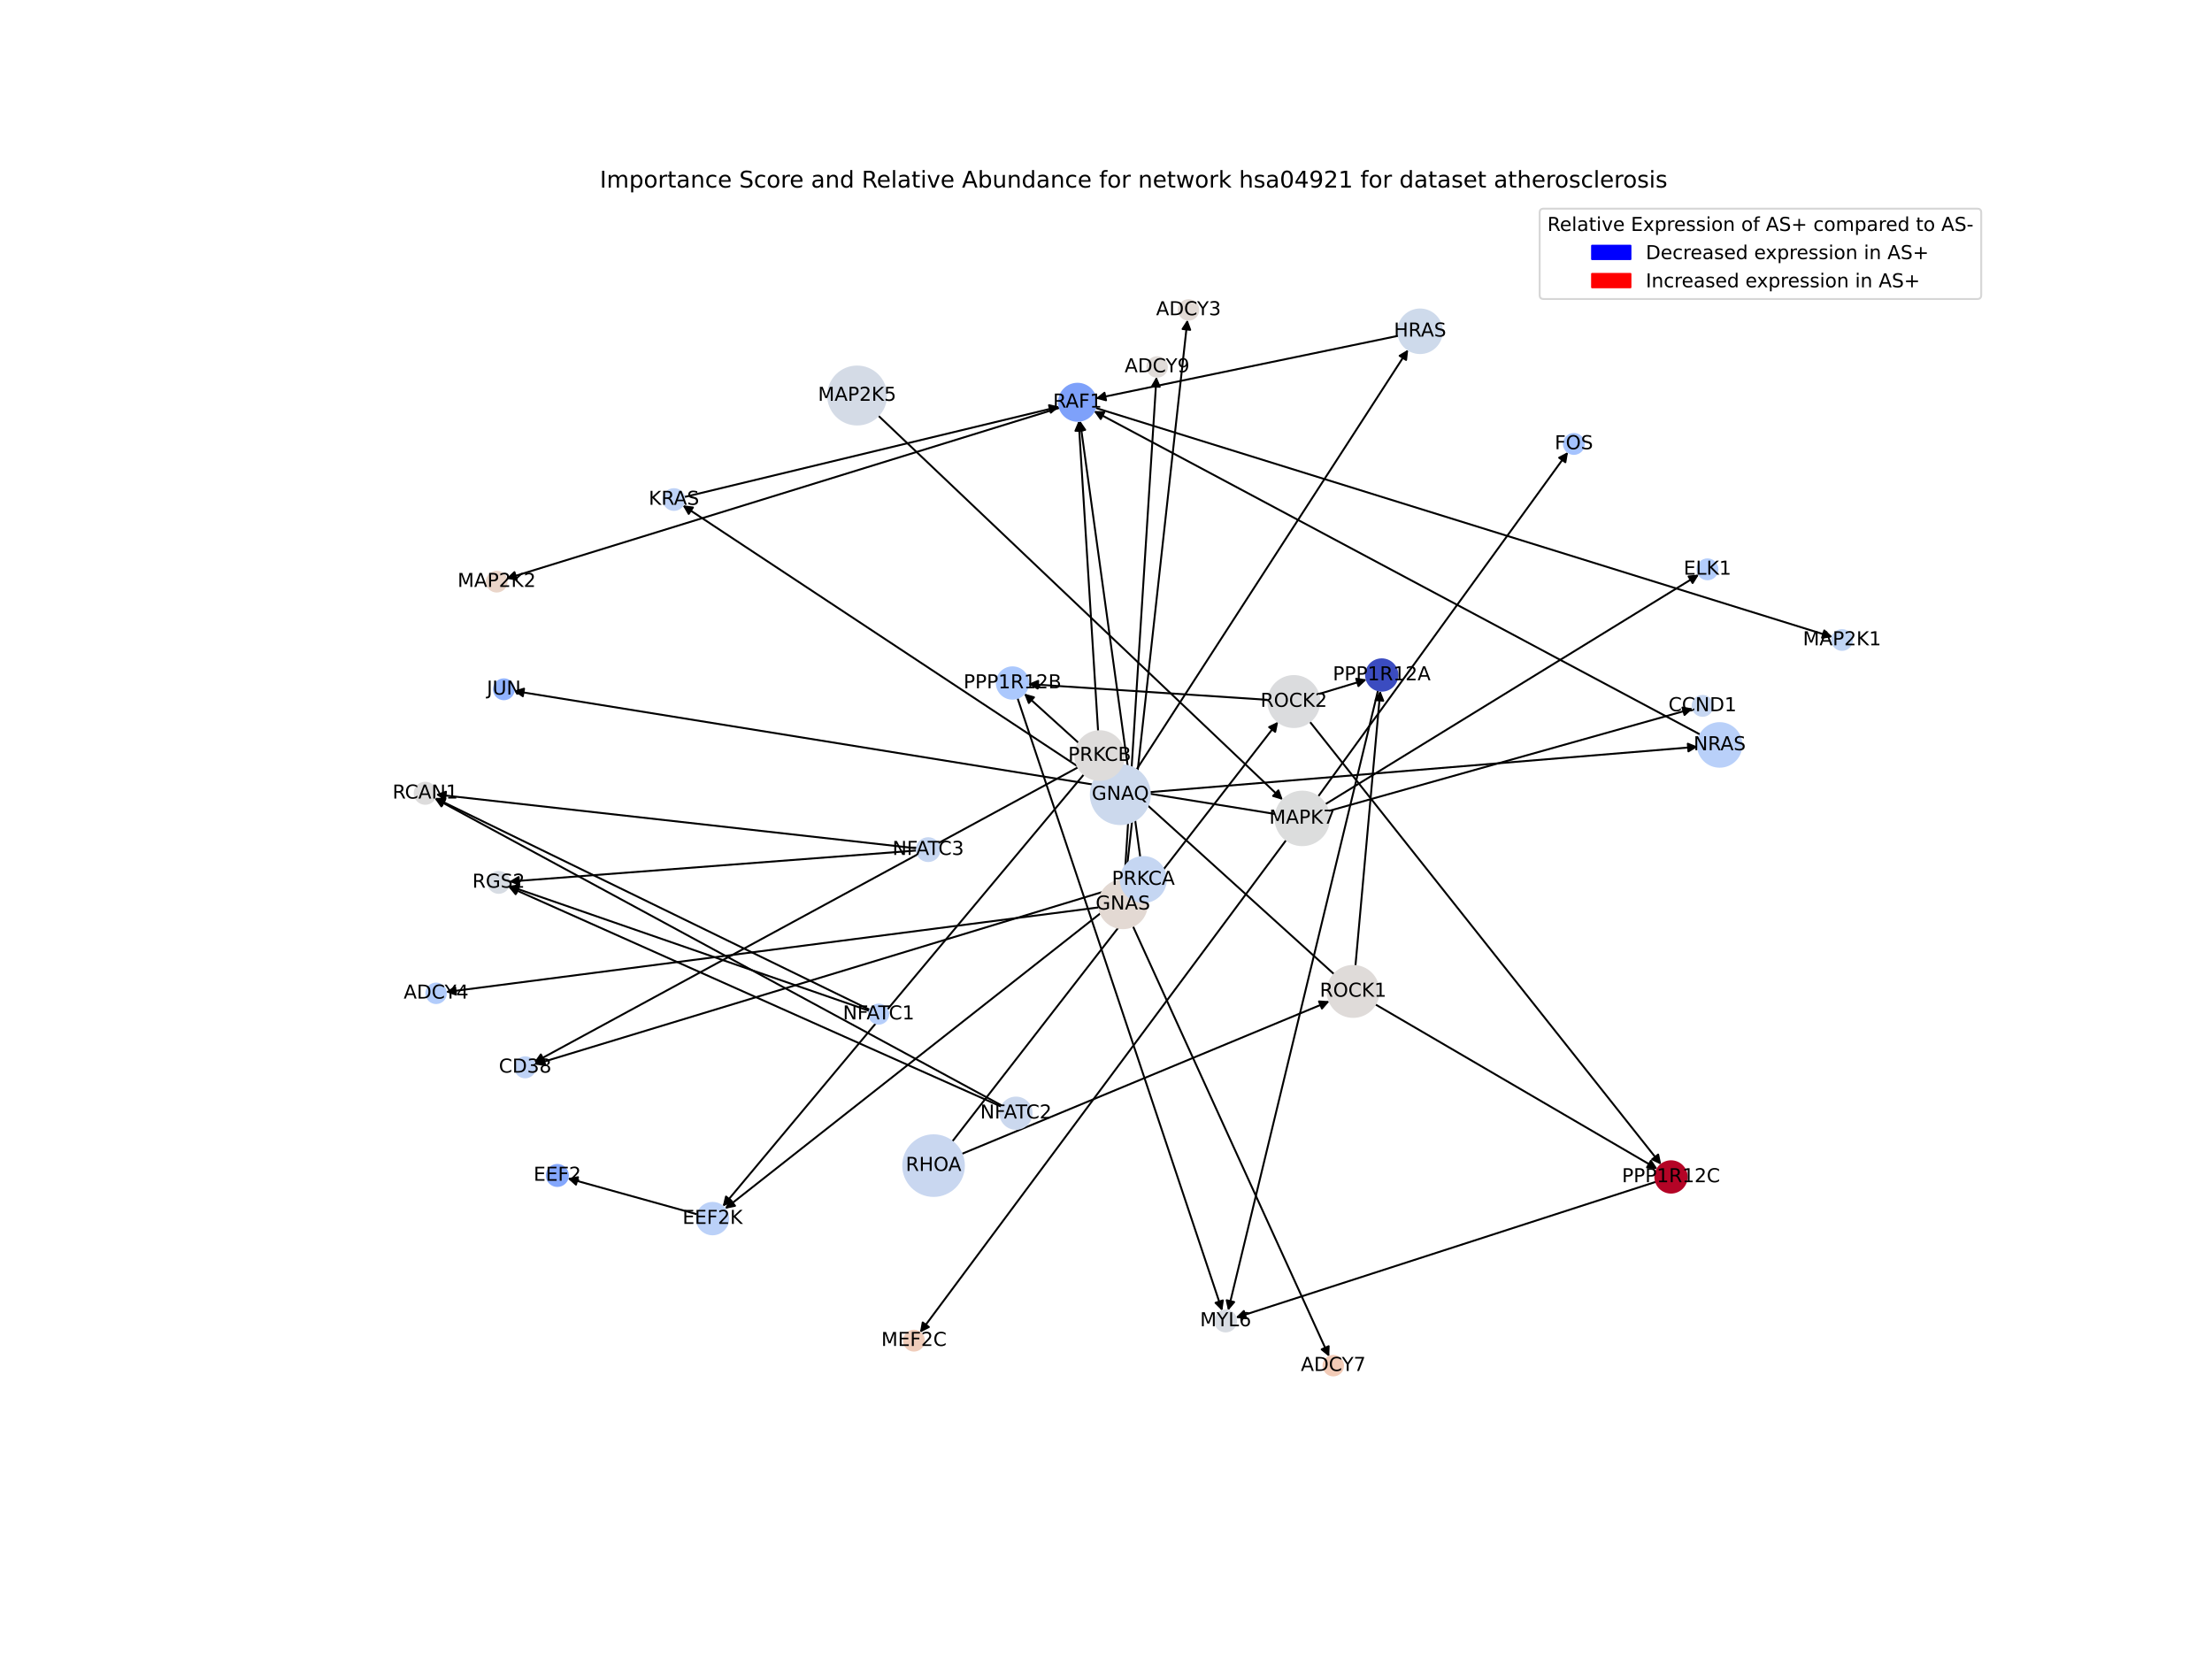 <?xml version="1.0" encoding="utf-8" standalone="no"?>
<!DOCTYPE svg PUBLIC "-//W3C//DTD SVG 1.1//EN"
  "http://www.w3.org/Graphics/SVG/1.1/DTD/svg11.dtd">
<!-- Created with matplotlib (https://matplotlib.org/) -->
<svg height="864pt" version="1.1" viewBox="0 0 1152 864" width="1152pt" xmlns="http://www.w3.org/2000/svg" xmlns:xlink="http://www.w3.org/1999/xlink">
 <defs>
  <style type="text/css">*{stroke-linecap:butt;stroke-linejoin:round;}</style>
 </defs>
 <g id="figure_1">
  <g id="patch_1">
   <path d="M 0 864 
L 1152 864 
L 1152 0 
L 0 0 
z
" style="fill:#ffffff;"/>
  </g>
  <g id="axes_1">
   <g id="patch_2">
    <path clip-path="url(#pc9f1a870d4)" d="M 591.832 400.892 
Q 662.608 291.482 732.777 183.012 
" style="fill:none;stroke:#000000;stroke-linecap:round;"/>
    <path clip-path="url(#pc9f1a870d4)" d="M 728.925 185.284 
L 732.777 183.012 
L 732.284 187.456 
L 728.925 185.284 
z
" style="stroke:#000000;stroke-linecap:round;"/>
   </g>
   <g id="patch_3">
    <path clip-path="url(#pc9f1a870d4)" d="M 570.636 405.326 
Q 463.073 334.234 356.443 263.759 
" style="fill:none;stroke:#000000;stroke-linecap:round;"/>
    <path clip-path="url(#pc9f1a870d4)" d="M 358.678 267.633 
L 356.443 263.759 
L 360.883 264.296 
L 358.678 267.633 
z
" style="stroke:#000000;stroke-linecap:round;"/>
   </g>
   <g id="patch_4">
    <path clip-path="url(#pc9f1a870d4)" d="M 598.814 412.54 
Q 741.537 400.716 883.145 388.984 
" style="fill:none;stroke:#000000;stroke-linecap:round;"/>
    <path clip-path="url(#pc9f1a870d4)" d="M 878.994 387.321 
L 883.145 388.984 
L 879.324 391.308 
L 878.994 387.321 
z
" style="stroke:#000000;stroke-linecap:round;"/>
   </g>
   <g id="patch_5">
    <path clip-path="url(#pc9f1a870d4)" d="M 586.185 458.506 
Q 602.304 312.495 618.301 167.595 
" style="fill:none;stroke:#000000;stroke-linecap:round;"/>
    <path clip-path="url(#pc9f1a870d4)" d="M 615.874 171.351 
L 618.301 167.595 
L 619.85 171.79 
L 615.874 171.351 
z
" style="stroke:#000000;stroke-linecap:round;"/>
   </g>
   <g id="patch_6">
    <path clip-path="url(#pc9f1a870d4)" d="M 572.427 472.529 
Q 402.311 494.593 233.303 516.513 
" style="fill:none;stroke:#000000;stroke-linecap:round;"/>
    <path clip-path="url(#pc9f1a870d4)" d="M 237.527 517.982 
L 233.303 516.513 
L 237.013 514.015 
L 237.527 517.982 
z
" style="stroke:#000000;stroke-linecap:round;"/>
   </g>
   <g id="patch_7">
    <path clip-path="url(#pc9f1a870d4)" d="M 589.995 482.286 
Q 641.127 594.436 691.796 705.569 
" style="fill:none;stroke:#000000;stroke-linecap:round;"/>
    <path clip-path="url(#pc9f1a870d4)" d="M 691.957 701.1 
L 691.796 705.569 
L 688.317 702.759 
L 691.957 701.1 
z
" style="stroke:#000000;stroke-linecap:round;"/>
   </g>
   <g id="patch_8">
    <path clip-path="url(#pc9f1a870d4)" d="M 585.607 458.46 
Q 593.952 327.335 602.227 197.325 
" style="fill:none;stroke:#000000;stroke-linecap:round;"/>
    <path clip-path="url(#pc9f1a870d4)" d="M 599.977 201.19 
L 602.227 197.325 
L 603.969 201.444 
L 599.977 201.19 
z
" style="stroke:#000000;stroke-linecap:round;"/>
   </g>
   <g id="patch_9">
    <path clip-path="url(#pc9f1a870d4)" d="M 570.372 212.369 
Q 762.378 272.069 953.317 331.438 
" style="fill:none;stroke:#000000;stroke-linecap:round;"/>
    <path clip-path="url(#pc9f1a870d4)" d="M 950.091 328.341 
L 953.317 331.438 
L 948.904 332.16 
L 950.091 328.341 
z
" style="stroke:#000000;stroke-linecap:round;"/>
   </g>
   <g id="patch_10">
    <path clip-path="url(#pc9f1a870d4)" d="M 551.926 212.351 
Q 407.775 256.871 264.693 301.062 
" style="fill:none;stroke:#000000;stroke-linecap:round;"/>
    <path clip-path="url(#pc9f1a870d4)" d="M 269.105 301.792 
L 264.693 301.062 
L 267.925 297.97 
L 269.105 301.792 
z
" style="stroke:#000000;stroke-linecap:round;"/>
   </g>
   <g id="patch_11">
    <path clip-path="url(#pc9f1a870d4)" d="M 363.211 632.449 
Q 329.389 623.046 296.644 613.941 
" style="fill:none;stroke:#000000;stroke-linecap:round;"/>
    <path clip-path="url(#pc9f1a870d4)" d="M 299.962 616.94 
L 296.644 613.941 
L 301.033 613.086 
L 299.962 616.94 
z
" style="stroke:#000000;stroke-linecap:round;"/>
   </g>
   <g id="patch_12">
    <path clip-path="url(#pc9f1a870d4)" d="M 500.796 600.986 
Q 596.607 561.203 691.386 521.849 
" style="fill:none;stroke:#000000;stroke-linecap:round;"/>
    <path clip-path="url(#pc9f1a870d4)" d="M 686.925 521.535 
L 691.386 521.849 
L 688.459 525.23 
L 686.925 521.535 
z
" style="stroke:#000000;stroke-linecap:round;"/>
   </g>
   <g id="patch_13">
    <path clip-path="url(#pc9f1a870d4)" d="M 495.893 594.557 
Q 580.782 485.212 664.985 376.75 
" style="fill:none;stroke:#000000;stroke-linecap:round;"/>
    <path clip-path="url(#pc9f1a870d4)" d="M 660.952 378.683 
L 664.985 376.75 
L 664.111 381.136 
L 660.952 378.683 
z
" style="stroke:#000000;stroke-linecap:round;"/>
   </g>
   <g id="patch_14">
    <path clip-path="url(#pc9f1a870d4)" d="M 457.348 216.393 
Q 562.727 316.497 667.295 415.831 
" style="fill:none;stroke:#000000;stroke-linecap:round;"/>
    <path clip-path="url(#pc9f1a870d4)" d="M 665.772 411.626 
L 667.295 415.831 
L 663.017 414.526 
L 665.772 411.626 
z
" style="stroke:#000000;stroke-linecap:round;"/>
   </g>
   <g id="patch_15">
    <path clip-path="url(#pc9f1a870d4)" d="M 669.899 437.415 
Q 574.498 565.724 479.763 693.135 
" style="fill:none;stroke:#000000;stroke-linecap:round;"/>
    <path clip-path="url(#pc9f1a870d4)" d="M 483.754 691.119 
L 479.763 693.135 
L 480.545 688.732 
L 483.754 691.119 
z
" style="stroke:#000000;stroke-linecap:round;"/>
   </g>
   <g id="patch_16">
    <path clip-path="url(#pc9f1a870d4)" d="M 664.449 423.987 
Q 466.003 391.899 268.661 359.988 
" style="fill:none;stroke:#000000;stroke-linecap:round;"/>
    <path clip-path="url(#pc9f1a870d4)" d="M 272.291 362.601 
L 268.661 359.988 
L 272.929 358.653 
L 272.291 362.601 
z
" style="stroke:#000000;stroke-linecap:round;"/>
   </g>
   <g id="patch_17">
    <path clip-path="url(#pc9f1a870d4)" d="M 691.659 422.44 
Q 786.667 395.735 880.598 369.333 
" style="fill:none;stroke:#000000;stroke-linecap:round;"/>
    <path clip-path="url(#pc9f1a870d4)" d="M 876.206 368.49 
L 880.598 369.333 
L 877.289 372.341 
L 876.206 368.49 
z
" style="stroke:#000000;stroke-linecap:round;"/>
   </g>
   <g id="patch_18">
    <path clip-path="url(#pc9f1a870d4)" d="M 686.422 414.917 
Q 751.521 325.166 815.964 236.319 
" style="fill:none;stroke:#000000;stroke-linecap:round;"/>
    <path clip-path="url(#pc9f1a870d4)" d="M 811.997 238.383 
L 815.964 236.319 
L 815.235 240.732 
L 811.997 238.383 
z
" style="stroke:#000000;stroke-linecap:round;"/>
   </g>
   <g id="patch_19">
    <path clip-path="url(#pc9f1a870d4)" d="M 690.118 418.906 
Q 787.465 359.071 883.86 299.821 
" style="fill:none;stroke:#000000;stroke-linecap:round;"/>
    <path clip-path="url(#pc9f1a870d4)" d="M 879.405 300.212 
L 883.86 299.821 
L 881.5 303.62 
L 879.405 300.212 
z
" style="stroke:#000000;stroke-linecap:round;"/>
   </g>
   <g id="patch_20">
    <path clip-path="url(#pc9f1a870d4)" d="M 584.21 461.479 
Q 431.371 507.904 279.601 554.003 
" style="fill:none;stroke:#000000;stroke-linecap:round;"/>
    <path clip-path="url(#pc9f1a870d4)" d="M 284.01 554.754 
L 279.601 554.003 
L 282.847 550.927 
L 284.01 554.754 
z
" style="stroke:#000000;stroke-linecap:round;"/>
   </g>
   <g id="patch_21">
    <path clip-path="url(#pc9f1a870d4)" d="M 593.843 446.433 
Q 578.157 332.752 562.625 220.179 
" style="fill:none;stroke:#000000;stroke-linecap:round;"/>
    <path clip-path="url(#pc9f1a870d4)" d="M 561.19 224.415 
L 562.625 220.179 
L 565.153 223.868 
L 561.19 224.415 
z
" style="stroke:#000000;stroke-linecap:round;"/>
   </g>
   <g id="patch_22">
    <path clip-path="url(#pc9f1a870d4)" d="M 586.222 465.327 
Q 481.881 547.452 378.418 628.886 
" style="fill:none;stroke:#000000;stroke-linecap:round;"/>
    <path clip-path="url(#pc9f1a870d4)" d="M 382.798 627.983 
L 378.418 628.886 
L 380.325 624.84 
L 382.798 627.983 
z
" style="stroke:#000000;stroke-linecap:round;"/>
   </g>
   <g id="patch_23">
    <path clip-path="url(#pc9f1a870d4)" d="M 561.519 399.56 
Q 419.821 476.455 279.106 552.817 
" style="fill:none;stroke:#000000;stroke-linecap:round;"/>
    <path clip-path="url(#pc9f1a870d4)" d="M 283.575 552.667 
L 279.106 552.817 
L 281.668 549.151 
L 283.575 552.667 
z
" style="stroke:#000000;stroke-linecap:round;"/>
   </g>
   <g id="patch_24">
    <path clip-path="url(#pc9f1a870d4)" d="M 571.889 380.826 
Q 566.822 299.983 561.826 220.256 
" style="fill:none;stroke:#000000;stroke-linecap:round;"/>
    <path clip-path="url(#pc9f1a870d4)" d="M 560.08 224.373 
L 561.826 220.256 
L 564.072 224.123 
L 560.08 224.373 
z
" style="stroke:#000000;stroke-linecap:round;"/>
   </g>
   <g id="patch_25">
    <path clip-path="url(#pc9f1a870d4)" d="M 564.535 403.249 
Q 470.447 515.802 377.077 627.497 
" style="fill:none;stroke:#000000;stroke-linecap:round;"/>
    <path clip-path="url(#pc9f1a870d4)" d="M 381.177 625.711 
L 377.077 627.497 
L 378.108 623.146 
L 381.177 625.711 
z
" style="stroke:#000000;stroke-linecap:round;"/>
   </g>
   <g id="patch_26">
    <path clip-path="url(#pc9f1a870d4)" d="M 728.432 174.834 
Q 649.521 191.188 571.704 207.315 
" style="fill:none;stroke:#000000;stroke-linecap:round;"/>
    <path clip-path="url(#pc9f1a870d4)" d="M 576.026 208.462 
L 571.704 207.315 
L 575.214 204.545 
L 576.026 208.462 
z
" style="stroke:#000000;stroke-linecap:round;"/>
   </g>
   <g id="patch_27">
    <path clip-path="url(#pc9f1a870d4)" d="M 356.258 258.879 
Q 454.01 235.321 550.676 212.026 
" style="fill:none;stroke:#000000;stroke-linecap:round;"/>
    <path clip-path="url(#pc9f1a870d4)" d="M 546.319 211.019 
L 550.676 212.026 
L 547.256 214.908 
L 546.319 211.019 
z
" style="stroke:#000000;stroke-linecap:round;"/>
   </g>
   <g id="patch_28">
    <path clip-path="url(#pc9f1a870d4)" d="M 885.56 382.604 
Q 727.617 298.327 570.66 214.575 
" style="fill:none;stroke:#000000;stroke-linecap:round;"/>
    <path clip-path="url(#pc9f1a870d4)" d="M 573.247 218.223 
L 570.66 214.575 
L 575.13 214.694 
L 573.247 218.223 
z
" style="stroke:#000000;stroke-linecap:round;"/>
   </g>
   <g id="patch_29">
    <path clip-path="url(#pc9f1a870d4)" d="M 705.896 503.083 
Q 712.381 431.384 718.764 360.799 
" style="fill:none;stroke:#000000;stroke-linecap:round;"/>
    <path clip-path="url(#pc9f1a870d4)" d="M 716.412 364.602 
L 718.764 360.799 
L 720.396 364.963 
L 716.412 364.602 
z
" style="stroke:#000000;stroke-linecap:round;"/>
   </g>
   <g id="patch_30">
    <path clip-path="url(#pc9f1a870d4)" d="M 694.844 507.398 
Q 614.104 434.3 534.193 361.952 
" style="fill:none;stroke:#000000;stroke-linecap:round;"/>
    <path clip-path="url(#pc9f1a870d4)" d="M 535.816 366.12 
L 534.193 361.952 
L 538.501 363.154 
L 535.816 366.12 
z
" style="stroke:#000000;stroke-linecap:round;"/>
   </g>
   <g id="patch_31">
    <path clip-path="url(#pc9f1a870d4)" d="M 716.181 523.022 
Q 789.688 565.923 862.23 608.26 
" style="fill:none;stroke:#000000;stroke-linecap:round;"/>
    <path clip-path="url(#pc9f1a870d4)" d="M 859.783 604.516 
L 862.23 608.26 
L 857.767 607.971 
L 859.783 604.516 
z
" style="stroke:#000000;stroke-linecap:round;"/>
   </g>
   <g id="patch_32">
    <path clip-path="url(#pc9f1a870d4)" d="M 686.55 361.522 
Q 699.164 357.713 710.708 354.227 
" style="fill:none;stroke:#000000;stroke-linecap:round;"/>
    <path clip-path="url(#pc9f1a870d4)" d="M 706.301 353.468 
L 710.708 354.227 
L 707.457 357.298 
L 706.301 353.468 
z
" style="stroke:#000000;stroke-linecap:round;"/>
   </g>
   <g id="patch_33">
    <path clip-path="url(#pc9f1a870d4)" d="M 660.557 364.491 
Q 598.007 360.371 536.572 356.325 
" style="fill:none;stroke:#000000;stroke-linecap:round;"/>
    <path clip-path="url(#pc9f1a870d4)" d="M 540.432 358.583 
L 536.572 356.325 
L 540.695 354.592 
L 540.432 358.583 
z
" style="stroke:#000000;stroke-linecap:round;"/>
   </g>
   <g id="patch_34">
    <path clip-path="url(#pc9f1a870d4)" d="M 682.087 375.78 
Q 773.632 491.161 864.482 605.666 
" style="fill:none;stroke:#000000;stroke-linecap:round;"/>
    <path clip-path="url(#pc9f1a870d4)" d="M 863.562 601.29 
L 864.482 605.666 
L 860.429 603.776 
L 863.562 601.29 
z
" style="stroke:#000000;stroke-linecap:round;"/>
   </g>
   <g id="patch_35">
    <path clip-path="url(#pc9f1a870d4)" d="M 717.682 359.485 
Q 678.641 521.04 639.863 681.509 
" style="fill:none;stroke:#000000;stroke-linecap:round;"/>
    <path clip-path="url(#pc9f1a870d4)" d="M 642.747 678.091 
L 639.863 681.509 
L 638.859 677.151 
L 642.747 678.091 
z
" style="stroke:#000000;stroke-linecap:round;"/>
   </g>
   <g id="patch_36">
    <path clip-path="url(#pc9f1a870d4)" d="M 529.894 363.468 
Q 583.231 523.096 636.215 681.664 
" style="fill:none;stroke:#000000;stroke-linecap:round;"/>
    <path clip-path="url(#pc9f1a870d4)" d="M 636.844 677.237 
L 636.215 681.664 
L 633.05 678.504 
L 636.844 677.237 
z
" style="stroke:#000000;stroke-linecap:round;"/>
   </g>
   <g id="patch_37">
    <path clip-path="url(#pc9f1a870d4)" d="M 862.48 615.458 
Q 753.007 650.852 644.597 685.903 
" style="fill:none;stroke:#000000;stroke-linecap:round;"/>
    <path clip-path="url(#pc9f1a870d4)" d="M 649.019 686.575 
L 644.597 685.903 
L 647.788 682.769 
L 649.019 686.575 
z
" style="stroke:#000000;stroke-linecap:round;"/>
   </g>
   <g id="patch_38">
    <path clip-path="url(#pc9f1a870d4)" d="M 452.877 526.515 
Q 358.873 493.926 265.926 461.704 
" style="fill:none;stroke:#000000;stroke-linecap:round;"/>
    <path clip-path="url(#pc9f1a870d4)" d="M 269.051 464.904 
L 265.926 461.704 
L 270.361 461.124 
L 269.051 464.904 
z
" style="stroke:#000000;stroke-linecap:round;"/>
   </g>
   <g id="patch_39">
    <path clip-path="url(#pc9f1a870d4)" d="M 453.11 525.965 
Q 339.771 470.757 227.438 416.038 
" style="fill:none;stroke:#000000;stroke-linecap:round;"/>
    <path clip-path="url(#pc9f1a870d4)" d="M 230.159 419.588 
L 227.438 416.038 
L 231.91 415.992 
L 230.159 419.588 
z
" style="stroke:#000000;stroke-linecap:round;"/>
   </g>
   <g id="patch_40">
    <path clip-path="url(#pc9f1a870d4)" d="M 521.669 576.435 
Q 393.182 519.104 265.717 462.23 
" style="fill:none;stroke:#000000;stroke-linecap:round;"/>
    <path clip-path="url(#pc9f1a870d4)" d="M 268.555 465.686 
L 265.717 462.23 
L 270.184 462.033 
L 268.555 465.686 
z
" style="stroke:#000000;stroke-linecap:round;"/>
   </g>
   <g id="patch_41">
    <path clip-path="url(#pc9f1a870d4)" d="M 521.943 575.873 
Q 374.135 495.817 227.31 416.294 
" style="fill:none;stroke:#000000;stroke-linecap:round;"/>
    <path clip-path="url(#pc9f1a870d4)" d="M 229.875 419.957 
L 227.31 416.294 
L 231.78 416.44 
L 229.875 419.957 
z
" style="stroke:#000000;stroke-linecap:round;"/>
   </g>
   <g id="patch_42">
    <path clip-path="url(#pc9f1a870d4)" d="M 477.448 442.937 
Q 371.302 451.034 266.27 459.045 
" style="fill:none;stroke:#000000;stroke-linecap:round;"/>
    <path clip-path="url(#pc9f1a870d4)" d="M 270.411 460.735 
L 266.27 459.045 
L 270.106 456.747 
L 270.411 460.735 
z
" style="stroke:#000000;stroke-linecap:round;"/>
   </g>
   <g id="patch_43">
    <path clip-path="url(#pc9f1a870d4)" d="M 477.463 441.819 
Q 352.213 427.783 228.073 413.872 
" style="fill:none;stroke:#000000;stroke-linecap:round;"/>
    <path clip-path="url(#pc9f1a870d4)" d="M 231.826 416.305 
L 228.073 413.872 
L 232.271 412.33 
L 231.826 416.305 
z
" style="stroke:#000000;stroke-linecap:round;"/>
   </g>
   <g id="PathCollection_1">
    <path clip-path="url(#pc9f1a870d4)" d="M 583.474 429.201 
C 587.556 429.201 591.471 427.579 594.357 424.693 
C 597.243 421.807 598.864 417.892 598.864 413.811 
C 598.864 409.73 597.243 405.815 594.357 402.929 
C 591.471 400.043 587.556 398.421 583.474 398.421 
C 579.393 398.421 575.478 400.043 572.592 402.929 
C 569.706 405.815 568.084 409.73 568.084 413.811 
C 568.084 417.892 569.706 421.807 572.592 424.693 
C 575.478 427.579 579.393 429.201 583.474 429.201 
z
" style="fill:#ccd9ed;stroke:#ccd9ed;"/>
    <path clip-path="url(#pc9f1a870d4)" d="M 584.814 483.414 
C 588.127 483.414 591.304 482.098 593.647 479.755 
C 595.989 477.413 597.305 474.235 597.305 470.922 
C 597.305 467.61 595.989 464.432 593.647 462.09 
C 591.304 459.747 588.127 458.431 584.814 458.431 
C 581.501 458.431 578.323 459.747 575.981 462.09 
C 573.638 464.432 572.322 467.61 572.322 470.922 
C 572.322 474.235 573.638 477.413 575.981 479.755 
C 578.323 482.098 581.501 483.414 584.814 483.414 
z
" style="fill:#e3d9d3;stroke:#e3d9d3;"/>
    <path clip-path="url(#pc9f1a870d4)" d="M 561.152 219.159 
C 563.713 219.159 566.169 218.141 567.98 216.33 
C 569.791 214.519 570.809 212.063 570.809 209.502 
C 570.809 206.941 569.791 204.484 567.98 202.673 
C 566.169 200.863 563.713 199.845 561.152 199.845 
C 558.591 199.845 556.134 200.863 554.323 202.673 
C 552.512 204.484 551.495 206.941 551.495 209.502 
C 551.495 212.063 552.512 214.519 554.323 216.33 
C 556.134 218.141 558.591 219.159 561.152 219.159 
z
" style="fill:#7ea1fa;stroke:#7ea1fa;"/>
    <path clip-path="url(#pc9f1a870d4)" d="M 371.103 642.835 
C 373.275 642.835 375.359 641.972 376.895 640.436 
C 378.431 638.9 379.295 636.816 379.295 634.643 
C 379.295 632.471 378.431 630.387 376.895 628.851 
C 375.359 627.315 373.275 626.452 371.103 626.452 
C 368.93 626.452 366.847 627.315 365.31 628.851 
C 363.774 630.387 362.911 632.471 362.911 634.643 
C 362.911 636.816 363.774 638.9 365.31 640.436 
C 366.847 641.972 368.93 642.835 371.103 642.835 
z
" style="fill:#bbd1f8;stroke:#bbd1f8;"/>
    <path clip-path="url(#pc9f1a870d4)" d="M 290.264 617.674 
C 291.724 617.674 293.125 617.094 294.157 616.061 
C 295.19 615.028 295.77 613.628 295.77 612.168 
C 295.77 610.707 295.19 609.307 294.157 608.274 
C 293.125 607.242 291.724 606.661 290.264 606.661 
C 288.803 606.661 287.403 607.242 286.37 608.274 
C 285.338 609.307 284.758 610.707 284.758 612.168 
C 284.758 613.628 285.338 615.028 286.37 616.061 
C 287.403 617.094 288.803 617.674 290.264 617.674 
z
" style="fill:#84a7fc;stroke:#84a7fc;"/>
    <path clip-path="url(#pc9f1a870d4)" d="M 486.196 622.859 
C 490.389 622.859 494.411 621.193 497.376 618.228 
C 500.341 615.263 502.007 611.241 502.007 607.048 
C 502.007 602.855 500.341 598.833 497.376 595.868 
C 494.411 592.903 490.389 591.237 486.196 591.237 
C 482.003 591.237 477.981 592.903 475.016 595.868 
C 472.051 598.833 470.385 602.855 470.385 607.048 
C 470.385 611.241 472.051 615.263 475.016 618.228 
C 477.981 621.193 482.003 622.859 486.196 622.859 
z
" style="fill:#c9d7f0;stroke:#c9d7f0;"/>
    <path clip-path="url(#pc9f1a870d4)" d="M 446.393 221.095 
C 450.4 221.095 454.243 219.503 457.077 216.669 
C 459.91 213.836 461.502 209.993 461.502 205.986 
C 461.502 201.979 459.91 198.135 457.077 195.302 
C 454.243 192.469 450.4 190.877 446.393 190.877 
C 442.386 190.877 438.542 192.469 435.709 195.302 
C 432.876 198.135 431.284 201.979 431.284 205.986 
C 431.284 209.993 432.876 213.836 435.709 216.669 
C 438.542 219.503 442.386 221.095 446.393 221.095 
z
" style="fill:#d4dbe6;stroke:#d4dbe6;"/>
    <path clip-path="url(#pc9f1a870d4)" d="M 678.227 440.171 
C 681.927 440.171 685.477 438.7 688.094 436.083 
C 690.711 433.466 692.182 429.916 692.182 426.215 
C 692.182 422.514 690.711 418.964 688.094 416.348 
C 685.477 413.731 681.927 412.26 678.227 412.26 
C 674.526 412.26 670.976 413.731 668.359 416.348 
C 665.742 418.964 664.271 422.514 664.271 426.215 
C 664.271 429.916 665.742 433.466 668.359 436.083 
C 670.976 438.7 674.526 440.171 678.227 440.171 
z
" style="fill:#dcdddd;stroke:#dcdddd;"/>
    <path clip-path="url(#pc9f1a870d4)" d="M 259.703 465.012 
C 261.153 465.012 262.543 464.436 263.568 463.411 
C 264.593 462.386 265.169 460.996 265.169 459.546 
C 265.169 458.097 264.593 456.706 263.568 455.681 
C 262.543 454.656 261.153 454.081 259.703 454.081 
C 258.253 454.081 256.863 454.656 255.838 455.681 
C 254.813 456.706 254.237 458.097 254.237 459.546 
C 254.237 460.996 254.813 462.386 255.838 463.411 
C 256.863 464.436 258.253 465.012 259.703 465.012 
z
" style="fill:#d7dce3;stroke:#d7dce3;"/>
    <path clip-path="url(#pc9f1a870d4)" d="M 221.474 418.652 
C 222.938 418.652 224.342 418.071 225.377 417.036 
C 226.412 416.001 226.994 414.597 226.994 413.133 
C 226.994 411.669 226.412 410.265 225.377 409.23 
C 224.342 408.195 222.938 407.613 221.474 407.613 
C 220.011 407.613 218.606 408.195 217.571 409.23 
C 216.536 410.265 215.955 411.669 215.955 413.133 
C 215.955 414.597 216.536 416.001 217.571 417.036 
C 218.606 418.071 220.011 418.652 221.474 418.652 
z
" style="fill:#dddcdc;stroke:#dddcdc;"/>
    <path clip-path="url(#pc9f1a870d4)" d="M 262.42 364.182 
C 263.8 364.182 265.123 363.634 266.099 362.658 
C 267.074 361.682 267.623 360.359 267.623 358.979 
C 267.623 357.599 267.074 356.276 266.099 355.3 
C 265.123 354.325 263.8 353.776 262.42 353.776 
C 261.04 353.776 259.717 354.325 258.741 355.3 
C 257.765 356.276 257.217 357.599 257.217 358.979 
C 257.217 360.359 257.765 361.682 258.741 362.658 
C 259.717 363.634 261.04 364.182 262.42 364.182 
z
" style="fill:#90b2fe;stroke:#90b2fe;"/>
    <path clip-path="url(#pc9f1a870d4)" d="M 819.677 236.404 
C 821.057 236.404 822.38 235.856 823.356 234.88 
C 824.331 233.904 824.88 232.581 824.88 231.201 
C 824.88 229.821 824.331 228.498 823.356 227.522 
C 822.38 226.547 821.057 225.998 819.677 225.998 
C 818.297 225.998 816.974 226.547 815.998 227.522 
C 815.022 228.498 814.474 229.821 814.474 231.201 
C 814.474 232.581 815.022 233.904 815.998 234.88 
C 816.974 235.856 818.297 236.404 819.677 236.404 
z
" style="fill:#a5c3fe;stroke:#a5c3fe;"/>
    <path clip-path="url(#pc9f1a870d4)" d="M 475.992 703.41 
C 477.372 703.41 478.695 702.861 479.671 701.886 
C 480.646 700.91 481.195 699.587 481.195 698.207 
C 481.195 696.827 480.646 695.504 479.671 694.528 
C 478.695 693.552 477.372 693.004 475.992 693.004 
C 474.612 693.004 473.289 693.552 472.313 694.528 
C 471.337 695.504 470.789 696.827 470.789 698.207 
C 470.789 699.587 471.337 700.91 472.313 701.886 
C 473.289 702.861 474.612 703.41 475.992 703.41 
z
" style="fill:#f0cdbb;stroke:#f0cdbb;"/>
    <path clip-path="url(#pc9f1a870d4)" d="M 886.683 372.825 
C 888.063 372.825 889.386 372.277 890.362 371.302 
C 891.338 370.326 891.886 369.002 891.886 367.623 
C 891.886 366.243 891.338 364.919 890.362 363.944 
C 889.386 362.968 888.063 362.42 886.683 362.42 
C 885.303 362.42 883.98 362.968 883.004 363.944 
C 882.028 364.919 881.48 366.243 881.48 367.623 
C 881.48 369.002 882.028 370.326 883.004 371.302 
C 883.98 372.277 885.303 372.825 886.683 372.825 
z
" style="fill:#c6d6f1;stroke:#c6d6f1;"/>
    <path clip-path="url(#pc9f1a870d4)" d="M 889.246 301.714 
C 890.626 301.714 891.949 301.166 892.925 300.19 
C 893.9 299.214 894.448 297.891 894.448 296.511 
C 894.448 295.131 893.9 293.808 892.925 292.832 
C 891.949 291.857 890.626 291.308 889.246 291.308 
C 887.866 291.308 886.543 291.857 885.567 292.832 
C 884.591 293.808 884.043 295.131 884.043 296.511 
C 884.043 297.891 884.591 299.214 885.567 300.19 
C 886.543 301.166 887.866 301.714 889.246 301.714 
z
" style="fill:#b3cdfb;stroke:#b3cdfb;"/>
    <path clip-path="url(#pc9f1a870d4)" d="M 273.511 561.098 
C 274.902 561.098 276.236 560.546 277.22 559.562 
C 278.203 558.578 278.756 557.244 278.756 555.853 
C 278.756 554.462 278.203 553.128 277.22 552.144 
C 276.236 551.161 274.902 550.608 273.511 550.608 
C 272.12 550.608 270.786 551.161 269.802 552.144 
C 268.819 553.128 268.266 554.462 268.266 555.853 
C 268.266 557.244 268.819 558.578 269.802 559.562 
C 270.786 560.546 272.12 561.098 273.511 561.098 
z
" style="fill:#bed2f6;stroke:#bed2f6;"/>
    <path clip-path="url(#pc9f1a870d4)" d="M 618.984 166.513 
C 620.337 166.513 621.635 165.976 622.592 165.019 
C 623.548 164.062 624.086 162.764 624.086 161.411 
C 624.086 160.058 623.548 158.76 622.592 157.803 
C 621.635 156.846 620.337 156.309 618.984 156.309 
C 617.631 156.309 616.333 156.846 615.376 157.803 
C 614.419 158.76 613.881 160.058 613.881 161.411 
C 613.881 162.764 614.419 164.062 615.376 165.019 
C 616.333 165.976 617.631 166.513 618.984 166.513 
z
" style="fill:#e2dad5;stroke:#e2dad5;"/>
    <path clip-path="url(#pc9f1a870d4)" d="M 227.134 522.415 
C 228.487 522.415 229.785 521.878 230.742 520.921 
C 231.699 519.964 232.236 518.666 232.236 517.313 
C 232.236 515.96 231.699 514.662 230.742 513.705 
C 229.785 512.748 228.487 512.211 227.134 512.211 
C 225.781 512.211 224.483 512.748 223.526 513.705 
C 222.569 514.662 222.032 515.96 222.032 517.313 
C 222.032 518.666 222.569 519.964 223.526 520.921 
C 224.483 521.878 225.781 522.415 227.134 522.415 
z
" style="fill:#b2ccfb;stroke:#b2ccfb;"/>
    <path clip-path="url(#pc9f1a870d4)" d="M 694.377 716.331 
C 695.73 716.331 697.028 715.794 697.985 714.837 
C 698.942 713.88 699.479 712.582 699.479 711.229 
C 699.479 709.876 698.942 708.578 697.985 707.621 
C 697.028 706.664 695.73 706.127 694.377 706.127 
C 693.024 706.127 691.726 706.664 690.769 707.621 
C 689.812 708.578 689.275 709.876 689.275 711.229 
C 689.275 712.582 689.812 713.88 690.769 714.837 
C 691.726 715.794 693.024 716.331 694.377 716.331 
z
" style="fill:#f2cbb7;stroke:#f2cbb7;"/>
    <path clip-path="url(#pc9f1a870d4)" d="M 602.622 196.217 
C 603.975 196.217 605.273 195.679 606.23 194.722 
C 607.187 193.766 607.724 192.468 607.724 191.114 
C 607.724 189.761 607.187 188.463 606.23 187.507 
C 605.273 186.55 603.975 186.012 602.622 186.012 
C 601.269 186.012 599.971 186.55 599.014 187.507 
C 598.057 188.463 597.52 189.761 597.52 191.114 
C 597.52 192.468 598.057 193.766 599.014 194.722 
C 599.971 195.679 601.269 196.217 602.622 196.217 
z
" style="fill:#e0dbd8;stroke:#e0dbd8;"/>
    <path clip-path="url(#pc9f1a870d4)" d="M 595.448 469.808 
C 598.561 469.808 601.548 468.57 603.75 466.369 
C 605.952 464.167 607.189 461.18 607.189 458.066 
C 607.189 454.952 605.952 451.965 603.75 449.763 
C 601.548 447.561 598.561 446.324 595.448 446.324 
C 592.334 446.324 589.347 447.561 587.145 449.763 
C 584.943 451.965 583.706 454.952 583.706 458.066 
C 583.706 461.18 584.943 464.167 587.145 466.369 
C 589.347 468.57 592.334 469.808 595.448 469.808 
z
" style="fill:#c5d6f2;stroke:#c5d6f2;"/>
    <path clip-path="url(#pc9f1a870d4)" d="M 572.683 406.205 
C 576.052 406.205 579.283 404.867 581.665 402.484 
C 584.047 400.102 585.386 396.871 585.386 393.502 
C 585.386 390.133 584.047 386.902 581.665 384.52 
C 579.283 382.138 576.052 380.8 572.683 380.8 
C 569.314 380.8 566.083 382.138 563.701 384.52 
C 561.319 386.902 559.98 390.133 559.98 393.502 
C 559.98 396.871 561.319 400.102 563.701 402.484 
C 566.083 404.867 569.314 406.205 572.683 406.205 
z
" style="fill:#dedcdb;stroke:#dedcdb;"/>
    <path clip-path="url(#pc9f1a870d4)" d="M 739.558 183.893 
C 742.572 183.893 745.463 182.696 747.594 180.565 
C 749.725 178.433 750.923 175.543 750.923 172.529 
C 750.923 169.515 749.725 166.624 747.594 164.493 
C 745.463 162.362 742.572 161.164 739.558 161.164 
C 736.544 161.164 733.653 162.362 731.522 164.493 
C 729.391 166.624 728.194 169.515 728.194 172.529 
C 728.194 175.543 729.391 178.433 731.522 180.565 
C 733.653 182.696 736.544 183.893 739.558 183.893 
z
" style="fill:#cedaeb;stroke:#cedaeb;"/>
    <path clip-path="url(#pc9f1a870d4)" d="M 350.982 265.575 
C 352.421 265.575 353.801 265.003 354.819 263.986 
C 355.836 262.969 356.408 261.589 356.408 260.15 
C 356.408 258.711 355.836 257.331 354.819 256.314 
C 353.801 255.296 352.421 254.725 350.982 254.725 
C 349.544 254.725 348.164 255.296 347.146 256.314 
C 346.129 257.331 345.557 258.711 345.557 260.15 
C 345.557 261.589 346.129 262.969 347.146 263.986 
C 348.164 265.003 349.544 265.575 350.982 265.575 
z
" style="fill:#bed2f6;stroke:#bed2f6;"/>
    <path clip-path="url(#pc9f1a870d4)" d="M 895.585 399.318 
C 898.599 399.318 901.489 398.121 903.621 395.99 
C 905.752 393.859 906.949 390.968 906.949 387.954 
C 906.949 384.94 905.752 382.049 903.621 379.918 
C 901.489 377.787 898.599 376.589 895.585 376.589 
C 892.571 376.589 889.68 377.787 887.549 379.918 
C 885.417 382.049 884.22 384.94 884.22 387.954 
C 884.22 390.968 885.417 393.859 887.549 395.99 
C 889.68 398.121 892.571 399.318 895.585 399.318 
z
" style="fill:#b9d0f9;stroke:#b9d0f9;"/>
    <path clip-path="url(#pc9f1a870d4)" d="M 959.326 338.481 
C 960.698 338.481 962.014 337.935 962.984 336.965 
C 963.955 335.995 964.5 334.679 964.5 333.306 
C 964.5 331.934 963.955 330.618 962.984 329.648 
C 962.014 328.677 960.698 328.132 959.326 328.132 
C 957.953 328.132 956.637 328.677 955.667 329.648 
C 954.697 330.618 954.151 331.934 954.151 333.306 
C 954.151 334.679 954.697 335.995 955.667 336.965 
C 956.637 337.935 957.953 338.481 959.326 338.481 
z
" style="fill:#c0d4f5;stroke:#c0d4f5;"/>
    <path clip-path="url(#pc9f1a870d4)" d="M 258.68 308.093 
C 260.052 308.093 261.369 307.548 262.339 306.577 
C 263.309 305.607 263.854 304.291 263.854 302.918 
C 263.854 301.546 263.309 300.23 262.339 299.26 
C 261.369 298.289 260.052 297.744 258.68 297.744 
C 257.308 297.744 255.992 298.289 255.021 299.26 
C 254.051 300.23 253.506 301.546 253.506 302.918 
C 253.506 304.291 254.051 305.607 255.021 306.577 
C 255.992 307.548 257.308 308.093 258.68 308.093 
z
" style="fill:#ead5c9;stroke:#ead5c9;"/>
    <path clip-path="url(#pc9f1a870d4)" d="M 638.31 693.429 
C 639.767 693.429 641.164 692.85 642.194 691.82 
C 643.224 690.79 643.803 689.392 643.803 687.936 
C 643.803 686.479 643.224 685.082 642.194 684.052 
C 641.164 683.022 639.767 682.443 638.31 682.443 
C 636.854 682.443 635.456 683.022 634.426 684.052 
C 633.396 685.082 632.817 686.479 632.817 687.936 
C 632.817 689.392 633.396 690.79 634.426 691.82 
C 635.456 692.85 636.854 693.429 638.31 693.429 
z
" style="fill:#d8dce2;stroke:#d8dce2;"/>
    <path clip-path="url(#pc9f1a870d4)" d="M 704.699 529.614 
C 708.225 529.614 711.606 528.214 714.099 525.721 
C 716.592 523.228 717.993 519.846 717.993 516.321 
C 717.993 512.795 716.592 509.414 714.099 506.921 
C 711.606 504.428 708.225 503.027 704.699 503.027 
C 701.174 503.027 697.792 504.428 695.299 506.921 
C 692.806 509.414 691.405 512.795 691.405 516.321 
C 691.405 519.846 692.806 523.228 695.299 525.721 
C 697.792 528.214 701.174 529.614 704.699 529.614 
z
" style="fill:#dfdbd9;stroke:#dfdbd9;"/>
    <path clip-path="url(#pc9f1a870d4)" d="M 673.823 378.658 
C 677.349 378.658 680.731 377.258 683.223 374.765 
C 685.716 372.272 687.117 368.89 687.117 365.365 
C 687.117 361.839 685.716 358.457 683.223 355.965 
C 680.731 353.472 677.349 352.071 673.823 352.071 
C 670.298 352.071 666.916 353.472 664.423 355.965 
C 661.93 358.457 660.53 361.839 660.53 365.365 
C 660.53 368.89 661.93 372.272 664.423 374.765 
C 666.916 377.258 670.298 378.658 673.823 378.658 
z
" style="fill:#dbdcde;stroke:#dbdcde;"/>
    <path clip-path="url(#pc9f1a870d4)" d="M 719.601 359.715 
C 721.769 359.715 723.848 358.854 725.381 357.321 
C 726.914 355.788 727.775 353.709 727.775 351.541 
C 727.775 349.374 726.914 347.294 725.381 345.762 
C 723.848 344.229 721.769 343.368 719.601 343.368 
C 717.434 343.368 715.354 344.229 713.822 345.762 
C 712.289 347.294 711.428 349.374 711.428 351.541 
C 711.428 353.709 712.289 355.788 713.822 357.321 
C 715.354 358.854 717.434 359.715 719.601 359.715 
z
" style="fill:#3b4cc0;stroke:#3b4cc0;"/>
    <path clip-path="url(#pc9f1a870d4)" d="M 527.303 363.888 
C 529.471 363.888 531.55 363.027 533.083 361.494 
C 534.615 359.961 535.477 357.882 535.477 355.714 
C 535.477 353.547 534.615 351.468 533.083 349.935 
C 531.55 348.402 529.471 347.541 527.303 347.541 
C 525.135 347.541 523.056 348.402 521.523 349.935 
C 519.991 351.468 519.129 353.547 519.129 355.714 
C 519.129 357.882 519.991 359.961 521.523 361.494 
C 523.056 363.027 525.135 363.888 527.303 363.888 
z
" style="fill:#abc8fd;stroke:#abc8fd;"/>
    <path clip-path="url(#pc9f1a870d4)" d="M 870.256 621.118 
C 872.423 621.118 874.502 620.256 876.035 618.724 
C 877.568 617.191 878.429 615.112 878.429 612.944 
C 878.429 610.776 877.568 608.697 876.035 607.164 
C 874.502 605.631 872.423 604.77 870.256 604.77 
C 868.088 604.77 866.009 605.631 864.476 607.164 
C 862.943 608.697 862.082 610.776 862.082 612.944 
C 862.082 615.112 862.943 617.191 864.476 618.724 
C 866.009 620.256 868.088 621.118 870.256 621.118 
z
" style="fill:#b40426;stroke:#b40426;"/>
    <path clip-path="url(#pc9f1a870d4)" d="M 457.603 533.153 
C 458.929 533.153 460.201 532.627 461.138 531.689 
C 462.076 530.751 462.603 529.479 462.603 528.153 
C 462.603 526.827 462.076 525.556 461.138 524.618 
C 460.201 523.68 458.929 523.153 457.603 523.153 
C 456.277 523.153 455.005 523.68 454.067 524.618 
C 453.129 525.556 452.603 526.827 452.603 528.153 
C 452.603 529.479 453.129 530.751 454.067 531.689 
C 455.005 532.627 456.277 533.153 457.603 533.153 
z
" style="fill:#b6cefa;stroke:#b6cefa;"/>
    <path clip-path="url(#pc9f1a870d4)" d="M 529.114 587.912 
C 531.276 587.912 533.351 587.053 534.88 585.523 
C 536.41 583.994 537.269 581.919 537.269 579.756 
C 537.269 577.593 536.41 575.519 534.88 573.99 
C 533.351 572.46 531.276 571.601 529.114 571.601 
C 526.951 571.601 524.876 572.46 523.347 573.99 
C 521.817 575.519 520.958 577.593 520.958 579.756 
C 520.958 581.919 521.817 583.994 523.347 585.523 
C 524.876 587.053 526.951 587.912 529.114 587.912 
z
" style="fill:#cbd8ee;stroke:#cbd8ee;"/>
    <path clip-path="url(#pc9f1a870d4)" d="M 483.398 448.453 
C 484.981 448.453 486.499 447.824 487.619 446.705 
C 488.738 445.585 489.367 444.067 489.367 442.484 
C 489.367 440.9 488.738 439.382 487.619 438.262 
C 486.499 437.143 484.981 436.514 483.398 436.514 
C 481.815 436.514 480.296 437.143 479.177 438.262 
C 478.057 439.382 477.428 440.9 477.428 442.484 
C 477.428 444.067 478.057 445.585 479.177 446.705 
C 480.296 447.824 481.815 448.453 483.398 448.453 
z
" style="fill:#c6d6f1;stroke:#c6d6f1;"/>
   </g>
   <g id="text_1">
    <g clip-path="url(#pc9f1a870d4)">
     <!-- GNAQ -->
     <g transform="translate(568.591 416.57)scale(0.1 -0.1)">
      <defs>
       <path d="M 59.516 10.406 
L 59.516 29.984 
L 43.406 29.984 
L 43.406 38.094 
L 69.281 38.094 
L 69.281 6.781 
Q 63.578 2.734 56.688 0.656 
Q 49.812 -1.422 42 -1.422 
Q 24.906 -1.422 15.25 8.562 
Q 5.609 18.562 5.609 36.375 
Q 5.609 54.25 15.25 64.234 
Q 24.906 74.219 42 74.219 
Q 49.125 74.219 55.547 72.453 
Q 61.969 70.703 67.391 67.281 
L 67.391 56.781 
Q 61.922 61.422 55.766 63.766 
Q 49.609 66.109 42.828 66.109 
Q 29.438 66.109 22.719 58.641 
Q 16.016 51.172 16.016 36.375 
Q 16.016 21.625 22.719 14.156 
Q 29.438 6.688 42.828 6.688 
Q 48.047 6.688 52.141 7.594 
Q 56.25 8.5 59.516 10.406 
z
" id="DejaVuSans-71"/>
       <path d="M 9.812 72.906 
L 23.094 72.906 
L 55.422 11.922 
L 55.422 72.906 
L 64.984 72.906 
L 64.984 0 
L 51.703 0 
L 19.391 60.984 
L 19.391 0 
L 9.812 0 
z
" id="DejaVuSans-78"/>
       <path d="M 34.188 63.188 
L 20.797 26.906 
L 47.609 26.906 
z
M 28.609 72.906 
L 39.797 72.906 
L 67.578 0 
L 57.328 0 
L 50.688 18.703 
L 17.828 18.703 
L 11.188 0 
L 0.781 0 
z
" id="DejaVuSans-65"/>
       <path d="M 39.406 66.219 
Q 28.656 66.219 22.328 58.203 
Q 16.016 50.203 16.016 36.375 
Q 16.016 22.609 22.328 14.594 
Q 28.656 6.594 39.406 6.594 
Q 50.141 6.594 56.422 14.594 
Q 62.703 22.609 62.703 36.375 
Q 62.703 50.203 56.422 58.203 
Q 50.141 66.219 39.406 66.219 
z
M 53.219 1.312 
L 66.219 -12.891 
L 54.297 -12.891 
L 43.5 -1.219 
Q 41.891 -1.312 41.031 -1.359 
Q 40.188 -1.422 39.406 -1.422 
Q 24.031 -1.422 14.812 8.859 
Q 5.609 19.141 5.609 36.375 
Q 5.609 53.656 14.812 63.938 
Q 24.031 74.219 39.406 74.219 
Q 54.734 74.219 63.906 63.938 
Q 73.094 53.656 73.094 36.375 
Q 73.094 23.688 67.984 14.641 
Q 62.891 5.609 53.219 1.312 
z
" id="DejaVuSans-81"/>
      </defs>
      <use xlink:href="#DejaVuSans-71"/>
      <use x="77.49" xlink:href="#DejaVuSans-78"/>
      <use x="152.295" xlink:href="#DejaVuSans-65"/>
      <use x="218.953" xlink:href="#DejaVuSans-81"/>
     </g>
    </g>
   </g>
   <g id="text_2">
    <g clip-path="url(#pc9f1a870d4)">
     <!-- GNAS -->
     <g transform="translate(570.604 473.682)scale(0.1 -0.1)">
      <defs>
       <path d="M 53.516 70.516 
L 53.516 60.891 
Q 47.906 63.578 42.922 64.891 
Q 37.938 66.219 33.297 66.219 
Q 25.25 66.219 20.875 63.094 
Q 16.5 59.969 16.5 54.203 
Q 16.5 49.359 19.406 46.891 
Q 22.312 44.438 30.422 42.922 
L 36.375 41.703 
Q 47.406 39.594 52.656 34.297 
Q 57.906 29 57.906 20.125 
Q 57.906 9.516 50.797 4.047 
Q 43.703 -1.422 29.984 -1.422 
Q 24.812 -1.422 18.969 -0.25 
Q 13.141 0.922 6.891 3.219 
L 6.891 13.375 
Q 12.891 10.016 18.656 8.297 
Q 24.422 6.594 29.984 6.594 
Q 38.422 6.594 43.016 9.906 
Q 47.609 13.234 47.609 19.391 
Q 47.609 24.75 44.312 27.781 
Q 41.016 30.812 33.5 32.328 
L 27.484 33.5 
Q 16.453 35.688 11.516 40.375 
Q 6.594 45.062 6.594 53.422 
Q 6.594 63.094 13.406 68.656 
Q 20.219 74.219 32.172 74.219 
Q 37.312 74.219 42.625 73.281 
Q 47.953 72.359 53.516 70.516 
z
" id="DejaVuSans-83"/>
      </defs>
      <use xlink:href="#DejaVuSans-71"/>
      <use x="77.49" xlink:href="#DejaVuSans-78"/>
      <use x="152.295" xlink:href="#DejaVuSans-65"/>
      <use x="220.703" xlink:href="#DejaVuSans-83"/>
     </g>
    </g>
   </g>
   <g id="text_3">
    <g clip-path="url(#pc9f1a870d4)">
     <!-- RAF1 -->
     <g transform="translate(548.4 212.261)scale(0.1 -0.1)">
      <defs>
       <path d="M 44.391 34.188 
Q 47.562 33.109 50.562 29.594 
Q 53.562 26.078 56.594 19.922 
L 66.609 0 
L 56 0 
L 46.688 18.703 
Q 43.062 26.031 39.672 28.422 
Q 36.281 30.812 30.422 30.812 
L 19.672 30.812 
L 19.672 0 
L 9.812 0 
L 9.812 72.906 
L 32.078 72.906 
Q 44.578 72.906 50.734 67.672 
Q 56.891 62.453 56.891 51.906 
Q 56.891 45.016 53.688 40.469 
Q 50.484 35.938 44.391 34.188 
z
M 19.672 64.797 
L 19.672 38.922 
L 32.078 38.922 
Q 39.203 38.922 42.844 42.219 
Q 46.484 45.516 46.484 51.906 
Q 46.484 58.297 42.844 61.547 
Q 39.203 64.797 32.078 64.797 
z
" id="DejaVuSans-82"/>
       <path d="M 9.812 72.906 
L 51.703 72.906 
L 51.703 64.594 
L 19.672 64.594 
L 19.672 43.109 
L 48.578 43.109 
L 48.578 34.812 
L 19.672 34.812 
L 19.672 0 
L 9.812 0 
z
" id="DejaVuSans-70"/>
       <path d="M 12.406 8.297 
L 28.516 8.297 
L 28.516 63.922 
L 10.984 60.406 
L 10.984 69.391 
L 28.422 72.906 
L 38.281 72.906 
L 38.281 8.297 
L 54.391 8.297 
L 54.391 0 
L 12.406 0 
z
" id="DejaVuSans-49"/>
      </defs>
      <use xlink:href="#DejaVuSans-82"/>
      <use x="65.482" xlink:href="#DejaVuSans-65"/>
      <use x="133.891" xlink:href="#DejaVuSans-70"/>
      <use x="191.41" xlink:href="#DejaVuSans-49"/>
     </g>
    </g>
   </g>
   <g id="text_4">
    <g clip-path="url(#pc9f1a870d4)">
     <!-- EEF2K -->
     <g transform="translate(355.448 637.403)scale(0.1 -0.1)">
      <defs>
       <path d="M 9.812 72.906 
L 55.906 72.906 
L 55.906 64.594 
L 19.672 64.594 
L 19.672 43.016 
L 54.391 43.016 
L 54.391 34.719 
L 19.672 34.719 
L 19.672 8.297 
L 56.781 8.297 
L 56.781 0 
L 9.812 0 
z
" id="DejaVuSans-69"/>
       <path d="M 19.188 8.297 
L 53.609 8.297 
L 53.609 0 
L 7.328 0 
L 7.328 8.297 
Q 12.938 14.109 22.625 23.891 
Q 32.328 33.688 34.812 36.531 
Q 39.547 41.844 41.422 45.531 
Q 43.312 49.219 43.312 52.781 
Q 43.312 58.594 39.234 62.25 
Q 35.156 65.922 28.609 65.922 
Q 23.969 65.922 18.812 64.312 
Q 13.672 62.703 7.812 59.422 
L 7.812 69.391 
Q 13.766 71.781 18.938 73 
Q 24.125 74.219 28.422 74.219 
Q 39.75 74.219 46.484 68.547 
Q 53.219 62.891 53.219 53.422 
Q 53.219 48.922 51.531 44.891 
Q 49.859 40.875 45.406 35.406 
Q 44.188 33.984 37.641 27.219 
Q 31.109 20.453 19.188 8.297 
z
" id="DejaVuSans-50"/>
       <path d="M 9.812 72.906 
L 19.672 72.906 
L 19.672 42.094 
L 52.391 72.906 
L 65.094 72.906 
L 28.906 38.922 
L 67.672 0 
L 54.688 0 
L 19.672 35.109 
L 19.672 0 
L 9.812 0 
z
" id="DejaVuSans-75"/>
      </defs>
      <use xlink:href="#DejaVuSans-69"/>
      <use x="63.184" xlink:href="#DejaVuSans-69"/>
      <use x="126.367" xlink:href="#DejaVuSans-70"/>
      <use x="183.887" xlink:href="#DejaVuSans-50"/>
      <use x="247.51" xlink:href="#DejaVuSans-75"/>
     </g>
    </g>
   </g>
   <g id="text_5">
    <g clip-path="url(#pc9f1a870d4)">
     <!-- EEF2 -->
     <g transform="translate(277.888 614.927)scale(0.1 -0.1)">
      <use xlink:href="#DejaVuSans-69"/>
      <use x="63.184" xlink:href="#DejaVuSans-69"/>
      <use x="126.367" xlink:href="#DejaVuSans-70"/>
      <use x="183.887" xlink:href="#DejaVuSans-50"/>
     </g>
    </g>
   </g>
   <g id="text_6">
    <g clip-path="url(#pc9f1a870d4)">
     <!-- RHOA -->
     <g transform="translate(471.693 609.807)scale(0.1 -0.1)">
      <defs>
       <path d="M 9.812 72.906 
L 19.672 72.906 
L 19.672 43.016 
L 55.516 43.016 
L 55.516 72.906 
L 65.375 72.906 
L 65.375 0 
L 55.516 0 
L 55.516 34.719 
L 19.672 34.719 
L 19.672 0 
L 9.812 0 
z
" id="DejaVuSans-72"/>
       <path d="M 39.406 66.219 
Q 28.656 66.219 22.328 58.203 
Q 16.016 50.203 16.016 36.375 
Q 16.016 22.609 22.328 14.594 
Q 28.656 6.594 39.406 6.594 
Q 50.141 6.594 56.422 14.594 
Q 62.703 22.609 62.703 36.375 
Q 62.703 50.203 56.422 58.203 
Q 50.141 66.219 39.406 66.219 
z
M 39.406 74.219 
Q 54.734 74.219 63.906 63.938 
Q 73.094 53.656 73.094 36.375 
Q 73.094 19.141 63.906 8.859 
Q 54.734 -1.422 39.406 -1.422 
Q 24.031 -1.422 14.812 8.828 
Q 5.609 19.094 5.609 36.375 
Q 5.609 53.656 14.812 63.938 
Q 24.031 74.219 39.406 74.219 
z
" id="DejaVuSans-79"/>
      </defs>
      <use xlink:href="#DejaVuSans-82"/>
      <use x="69.482" xlink:href="#DejaVuSans-72"/>
      <use x="144.678" xlink:href="#DejaVuSans-79"/>
      <use x="221.639" xlink:href="#DejaVuSans-65"/>
     </g>
    </g>
   </g>
   <g id="text_7">
    <g clip-path="url(#pc9f1a870d4)">
     <!-- MAP2K5 -->
     <g transform="translate(426.002 208.745)scale(0.1 -0.1)">
      <defs>
       <path d="M 9.812 72.906 
L 24.516 72.906 
L 43.109 23.297 
L 61.812 72.906 
L 76.516 72.906 
L 76.516 0 
L 66.891 0 
L 66.891 64.016 
L 48.094 14.016 
L 38.188 14.016 
L 19.391 64.016 
L 19.391 0 
L 9.812 0 
z
" id="DejaVuSans-77"/>
       <path d="M 19.672 64.797 
L 19.672 37.406 
L 32.078 37.406 
Q 38.969 37.406 42.719 40.969 
Q 46.484 44.531 46.484 51.125 
Q 46.484 57.672 42.719 61.234 
Q 38.969 64.797 32.078 64.797 
z
M 9.812 72.906 
L 32.078 72.906 
Q 44.344 72.906 50.609 67.359 
Q 56.891 61.812 56.891 51.125 
Q 56.891 40.328 50.609 34.812 
Q 44.344 29.297 32.078 29.297 
L 19.672 29.297 
L 19.672 0 
L 9.812 0 
z
" id="DejaVuSans-80"/>
       <path d="M 10.797 72.906 
L 49.516 72.906 
L 49.516 64.594 
L 19.828 64.594 
L 19.828 46.734 
Q 21.969 47.469 24.109 47.828 
Q 26.266 48.188 28.422 48.188 
Q 40.625 48.188 47.75 41.5 
Q 54.891 34.812 54.891 23.391 
Q 54.891 11.625 47.562 5.094 
Q 40.234 -1.422 26.906 -1.422 
Q 22.312 -1.422 17.547 -0.641 
Q 12.797 0.141 7.719 1.703 
L 7.719 11.625 
Q 12.109 9.234 16.797 8.062 
Q 21.484 6.891 26.703 6.891 
Q 35.156 6.891 40.078 11.328 
Q 45.016 15.766 45.016 23.391 
Q 45.016 31 40.078 35.438 
Q 35.156 39.891 26.703 39.891 
Q 22.75 39.891 18.812 39.016 
Q 14.891 38.141 10.797 36.281 
z
" id="DejaVuSans-53"/>
      </defs>
      <use xlink:href="#DejaVuSans-77"/>
      <use x="86.279" xlink:href="#DejaVuSans-65"/>
      <use x="154.688" xlink:href="#DejaVuSans-80"/>
      <use x="214.99" xlink:href="#DejaVuSans-50"/>
      <use x="278.613" xlink:href="#DejaVuSans-75"/>
      <use x="344.189" xlink:href="#DejaVuSans-53"/>
     </g>
    </g>
   </g>
   <g id="text_8">
    <g clip-path="url(#pc9f1a870d4)">
     <!-- MAPK7 -->
     <g transform="translate(661.017 428.975)scale(0.1 -0.1)">
      <defs>
       <path d="M 8.203 72.906 
L 55.078 72.906 
L 55.078 68.703 
L 28.609 0 
L 18.312 0 
L 43.219 64.594 
L 8.203 64.594 
z
" id="DejaVuSans-55"/>
      </defs>
      <use xlink:href="#DejaVuSans-77"/>
      <use x="86.279" xlink:href="#DejaVuSans-65"/>
      <use x="154.688" xlink:href="#DejaVuSans-80"/>
      <use x="214.99" xlink:href="#DejaVuSans-75"/>
      <use x="280.566" xlink:href="#DejaVuSans-55"/>
     </g>
    </g>
   </g>
   <g id="text_9">
    <g clip-path="url(#pc9f1a870d4)">
     <!-- RGS2 -->
     <g transform="translate(245.999 462.306)scale(0.1 -0.1)">
      <use xlink:href="#DejaVuSans-82"/>
      <use x="69.482" xlink:href="#DejaVuSans-71"/>
      <use x="146.973" xlink:href="#DejaVuSans-83"/>
      <use x="210.449" xlink:href="#DejaVuSans-50"/>
     </g>
    </g>
   </g>
   <g id="text_10">
    <g clip-path="url(#pc9f1a870d4)">
     <!-- RCAN1 -->
     <g transform="translate(204.417 415.892)scale(0.1 -0.1)">
      <defs>
       <path d="M 64.406 67.281 
L 64.406 56.891 
Q 59.422 61.531 53.781 63.812 
Q 48.141 66.109 41.797 66.109 
Q 29.297 66.109 22.656 58.469 
Q 16.016 50.828 16.016 36.375 
Q 16.016 21.969 22.656 14.328 
Q 29.297 6.688 41.797 6.688 
Q 48.141 6.688 53.781 8.984 
Q 59.422 11.281 64.406 15.922 
L 64.406 5.609 
Q 59.234 2.094 53.438 0.328 
Q 47.656 -1.422 41.219 -1.422 
Q 24.656 -1.422 15.125 8.703 
Q 5.609 18.844 5.609 36.375 
Q 5.609 53.953 15.125 64.078 
Q 24.656 74.219 41.219 74.219 
Q 47.75 74.219 53.531 72.484 
Q 59.328 70.75 64.406 67.281 
z
" id="DejaVuSans-67"/>
      </defs>
      <use xlink:href="#DejaVuSans-82"/>
      <use x="64.482" xlink:href="#DejaVuSans-67"/>
      <use x="134.307" xlink:href="#DejaVuSans-65"/>
      <use x="202.715" xlink:href="#DejaVuSans-78"/>
      <use x="277.52" xlink:href="#DejaVuSans-49"/>
     </g>
    </g>
   </g>
   <g id="text_11">
    <g clip-path="url(#pc9f1a870d4)">
     <!-- JUN -->
     <g transform="translate(253.545 361.739)scale(0.1 -0.1)">
      <defs>
       <path d="M 9.812 72.906 
L 19.672 72.906 
L 19.672 5.078 
Q 19.672 -8.109 14.672 -14.062 
Q 9.672 -20.016 -1.422 -20.016 
L -5.172 -20.016 
L -5.172 -11.719 
L -2.094 -11.719 
Q 4.438 -11.719 7.125 -8.047 
Q 9.812 -4.391 9.812 5.078 
z
" id="DejaVuSans-74"/>
       <path d="M 8.688 72.906 
L 18.609 72.906 
L 18.609 28.609 
Q 18.609 16.891 22.844 11.734 
Q 27.094 6.594 36.625 6.594 
Q 46.094 6.594 50.344 11.734 
Q 54.594 16.891 54.594 28.609 
L 54.594 72.906 
L 64.5 72.906 
L 64.5 27.391 
Q 64.5 13.141 57.438 5.859 
Q 50.391 -1.422 36.625 -1.422 
Q 22.797 -1.422 15.734 5.859 
Q 8.688 13.141 8.688 27.391 
z
" id="DejaVuSans-85"/>
      </defs>
      <use xlink:href="#DejaVuSans-74"/>
      <use x="29.492" xlink:href="#DejaVuSans-85"/>
      <use x="102.686" xlink:href="#DejaVuSans-78"/>
     </g>
    </g>
   </g>
   <g id="text_12">
    <g clip-path="url(#pc9f1a870d4)">
     <!-- FOS -->
     <g transform="translate(809.691 233.96)scale(0.1 -0.1)">
      <use xlink:href="#DejaVuSans-70"/>
      <use x="57.52" xlink:href="#DejaVuSans-79"/>
      <use x="136.23" xlink:href="#DejaVuSans-83"/>
     </g>
    </g>
   </g>
   <g id="text_13">
    <g clip-path="url(#pc9f1a870d4)">
     <!-- MEF2C -->
     <g transform="translate(458.97 700.966)scale(0.1 -0.1)">
      <use xlink:href="#DejaVuSans-77"/>
      <use x="86.279" xlink:href="#DejaVuSans-69"/>
      <use x="149.463" xlink:href="#DejaVuSans-70"/>
      <use x="206.982" xlink:href="#DejaVuSans-50"/>
      <use x="270.605" xlink:href="#DejaVuSans-67"/>
     </g>
    </g>
   </g>
   <g id="text_14">
    <g clip-path="url(#pc9f1a870d4)">
     <!-- CCND1 -->
     <g transform="translate(868.928 370.382)scale(0.1 -0.1)">
      <defs>
       <path d="M 19.672 64.797 
L 19.672 8.109 
L 31.594 8.109 
Q 46.688 8.109 53.688 14.938 
Q 60.688 21.781 60.688 36.531 
Q 60.688 51.172 53.688 57.984 
Q 46.688 64.797 31.594 64.797 
z
M 9.812 72.906 
L 30.078 72.906 
Q 51.266 72.906 61.172 64.094 
Q 71.094 55.281 71.094 36.531 
Q 71.094 17.672 61.125 8.828 
Q 51.172 0 30.078 0 
L 9.812 0 
z
" id="DejaVuSans-68"/>
      </defs>
      <use xlink:href="#DejaVuSans-67"/>
      <use x="69.824" xlink:href="#DejaVuSans-67"/>
      <use x="139.648" xlink:href="#DejaVuSans-78"/>
      <use x="214.453" xlink:href="#DejaVuSans-68"/>
      <use x="291.455" xlink:href="#DejaVuSans-49"/>
     </g>
    </g>
   </g>
   <g id="text_15">
    <g clip-path="url(#pc9f1a870d4)">
     <!-- ELK1 -->
     <g transform="translate(876.84 299.27)scale(0.1 -0.1)">
      <defs>
       <path d="M 9.812 72.906 
L 19.672 72.906 
L 19.672 8.297 
L 55.172 8.297 
L 55.172 0 
L 9.812 0 
z
" id="DejaVuSans-76"/>
      </defs>
      <use xlink:href="#DejaVuSans-69"/>
      <use x="63.184" xlink:href="#DejaVuSans-76"/>
      <use x="118.896" xlink:href="#DejaVuSans-75"/>
      <use x="184.473" xlink:href="#DejaVuSans-49"/>
     </g>
    </g>
   </g>
   <g id="text_16">
    <g clip-path="url(#pc9f1a870d4)">
     <!-- CD38 -->
     <g transform="translate(259.807 558.613)scale(0.1 -0.1)">
      <defs>
       <path d="M 40.578 39.312 
Q 47.656 37.797 51.625 33 
Q 55.609 28.219 55.609 21.188 
Q 55.609 10.406 48.188 4.484 
Q 40.766 -1.422 27.094 -1.422 
Q 22.516 -1.422 17.656 -0.516 
Q 12.797 0.391 7.625 2.203 
L 7.625 11.719 
Q 11.719 9.328 16.594 8.109 
Q 21.484 6.891 26.812 6.891 
Q 36.078 6.891 40.938 10.547 
Q 45.797 14.203 45.797 21.188 
Q 45.797 27.641 41.281 31.266 
Q 36.766 34.906 28.719 34.906 
L 20.219 34.906 
L 20.219 43.016 
L 29.109 43.016 
Q 36.375 43.016 40.234 45.922 
Q 44.094 48.828 44.094 54.297 
Q 44.094 59.906 40.109 62.906 
Q 36.141 65.922 28.719 65.922 
Q 24.656 65.922 20.016 65.031 
Q 15.375 64.156 9.812 62.312 
L 9.812 71.094 
Q 15.438 72.656 20.344 73.438 
Q 25.25 74.219 29.594 74.219 
Q 40.828 74.219 47.359 69.109 
Q 53.906 64.016 53.906 55.328 
Q 53.906 49.266 50.438 45.094 
Q 46.969 40.922 40.578 39.312 
z
" id="DejaVuSans-51"/>
       <path d="M 31.781 34.625 
Q 24.75 34.625 20.719 30.859 
Q 16.703 27.094 16.703 20.516 
Q 16.703 13.922 20.719 10.156 
Q 24.75 6.391 31.781 6.391 
Q 38.812 6.391 42.859 10.172 
Q 46.922 13.969 46.922 20.516 
Q 46.922 27.094 42.891 30.859 
Q 38.875 34.625 31.781 34.625 
z
M 21.922 38.812 
Q 15.578 40.375 12.031 44.719 
Q 8.5 49.078 8.5 55.328 
Q 8.5 64.062 14.719 69.141 
Q 20.953 74.219 31.781 74.219 
Q 42.672 74.219 48.875 69.141 
Q 55.078 64.062 55.078 55.328 
Q 55.078 49.078 51.531 44.719 
Q 48 40.375 41.703 38.812 
Q 48.828 37.156 52.797 32.312 
Q 56.781 27.484 56.781 20.516 
Q 56.781 9.906 50.312 4.234 
Q 43.844 -1.422 31.781 -1.422 
Q 19.734 -1.422 13.25 4.234 
Q 6.781 9.906 6.781 20.516 
Q 6.781 27.484 10.781 32.312 
Q 14.797 37.156 21.922 38.812 
z
M 18.312 54.391 
Q 18.312 48.734 21.844 45.562 
Q 25.391 42.391 31.781 42.391 
Q 38.141 42.391 41.719 45.562 
Q 45.312 48.734 45.312 54.391 
Q 45.312 60.062 41.719 63.234 
Q 38.141 66.406 31.781 66.406 
Q 25.391 66.406 21.844 63.234 
Q 18.312 60.062 18.312 54.391 
z
" id="DejaVuSans-56"/>
      </defs>
      <use xlink:href="#DejaVuSans-67"/>
      <use x="69.824" xlink:href="#DejaVuSans-68"/>
      <use x="146.826" xlink:href="#DejaVuSans-51"/>
      <use x="210.449" xlink:href="#DejaVuSans-56"/>
     </g>
    </g>
   </g>
   <g id="text_17">
    <g clip-path="url(#pc9f1a870d4)">
     <!-- ADCY3 -->
     <g transform="translate(602.074 164.17)scale(0.1 -0.1)">
      <defs>
       <path d="M -0.203 72.906 
L 10.406 72.906 
L 30.609 42.922 
L 50.688 72.906 
L 61.281 72.906 
L 35.5 34.719 
L 35.5 0 
L 25.594 0 
L 25.594 34.719 
z
" id="DejaVuSans-89"/>
      </defs>
      <use xlink:href="#DejaVuSans-65"/>
      <use x="68.408" xlink:href="#DejaVuSans-68"/>
      <use x="145.41" xlink:href="#DejaVuSans-67"/>
      <use x="213.484" xlink:href="#DejaVuSans-89"/>
      <use x="274.568" xlink:href="#DejaVuSans-51"/>
     </g>
    </g>
   </g>
   <g id="text_18">
    <g clip-path="url(#pc9f1a870d4)">
     <!-- ADCY4 -->
     <g transform="translate(210.224 520.072)scale(0.1 -0.1)">
      <defs>
       <path d="M 37.797 64.312 
L 12.891 25.391 
L 37.797 25.391 
z
M 35.203 72.906 
L 47.609 72.906 
L 47.609 25.391 
L 58.016 25.391 
L 58.016 17.188 
L 47.609 17.188 
L 47.609 0 
L 37.797 0 
L 37.797 17.188 
L 4.891 17.188 
L 4.891 26.703 
z
" id="DejaVuSans-52"/>
      </defs>
      <use xlink:href="#DejaVuSans-65"/>
      <use x="68.408" xlink:href="#DejaVuSans-68"/>
      <use x="145.41" xlink:href="#DejaVuSans-67"/>
      <use x="213.484" xlink:href="#DejaVuSans-89"/>
      <use x="274.568" xlink:href="#DejaVuSans-52"/>
     </g>
    </g>
   </g>
   <g id="text_19">
    <g clip-path="url(#pc9f1a870d4)">
     <!-- ADCY7 -->
     <g transform="translate(677.468 713.988)scale(0.1 -0.1)">
      <use xlink:href="#DejaVuSans-65"/>
      <use x="68.408" xlink:href="#DejaVuSans-68"/>
      <use x="145.41" xlink:href="#DejaVuSans-67"/>
      <use x="213.484" xlink:href="#DejaVuSans-89"/>
      <use x="274.568" xlink:href="#DejaVuSans-55"/>
     </g>
    </g>
   </g>
   <g id="text_20">
    <g clip-path="url(#pc9f1a870d4)">
     <!-- ADCY9 -->
     <g transform="translate(585.713 193.874)scale(0.1 -0.1)">
      <defs>
       <path d="M 10.984 1.516 
L 10.984 10.5 
Q 14.703 8.734 18.5 7.812 
Q 22.312 6.891 25.984 6.891 
Q 35.75 6.891 40.891 13.453 
Q 46.047 20.016 46.781 33.406 
Q 43.953 29.203 39.594 26.953 
Q 35.25 24.703 29.984 24.703 
Q 19.047 24.703 12.672 31.312 
Q 6.297 37.938 6.297 49.422 
Q 6.297 60.641 12.938 67.422 
Q 19.578 74.219 30.609 74.219 
Q 43.266 74.219 49.922 64.516 
Q 56.594 54.828 56.594 36.375 
Q 56.594 19.141 48.406 8.859 
Q 40.234 -1.422 26.422 -1.422 
Q 22.703 -1.422 18.891 -0.688 
Q 15.094 0.047 10.984 1.516 
z
M 30.609 32.422 
Q 37.25 32.422 41.125 36.953 
Q 45.016 41.5 45.016 49.422 
Q 45.016 57.281 41.125 61.844 
Q 37.25 66.406 30.609 66.406 
Q 23.969 66.406 20.094 61.844 
Q 16.219 57.281 16.219 49.422 
Q 16.219 41.5 20.094 36.953 
Q 23.969 32.422 30.609 32.422 
z
" id="DejaVuSans-57"/>
      </defs>
      <use xlink:href="#DejaVuSans-65"/>
      <use x="68.408" xlink:href="#DejaVuSans-68"/>
      <use x="145.41" xlink:href="#DejaVuSans-67"/>
      <use x="213.484" xlink:href="#DejaVuSans-89"/>
      <use x="274.568" xlink:href="#DejaVuSans-57"/>
     </g>
    </g>
   </g>
   <g id="text_21">
    <g clip-path="url(#pc9f1a870d4)">
     <!-- PRKCA -->
     <g transform="translate(579.043 460.825)scale(0.1 -0.1)">
      <use xlink:href="#DejaVuSans-80"/>
      <use x="60.303" xlink:href="#DejaVuSans-82"/>
      <use x="129.785" xlink:href="#DejaVuSans-75"/>
      <use x="189.861" xlink:href="#DejaVuSans-67"/>
      <use x="259.686" xlink:href="#DejaVuSans-65"/>
     </g>
    </g>
   </g>
   <g id="text_22">
    <g clip-path="url(#pc9f1a870d4)">
     <!-- PRKCB -->
     <g transform="translate(556.268 396.262)scale(0.1 -0.1)">
      <defs>
       <path d="M 19.672 34.812 
L 19.672 8.109 
L 35.5 8.109 
Q 43.453 8.109 47.281 11.406 
Q 51.125 14.703 51.125 21.484 
Q 51.125 28.328 47.281 31.562 
Q 43.453 34.812 35.5 34.812 
z
M 19.672 64.797 
L 19.672 42.828 
L 34.281 42.828 
Q 41.5 42.828 45.031 45.531 
Q 48.578 48.25 48.578 53.812 
Q 48.578 59.328 45.031 62.062 
Q 41.5 64.797 34.281 64.797 
z
M 9.812 72.906 
L 35.016 72.906 
Q 46.297 72.906 52.391 68.219 
Q 58.5 63.531 58.5 54.891 
Q 58.5 48.188 55.375 44.234 
Q 52.25 40.281 46.188 39.312 
Q 53.469 37.75 57.5 32.781 
Q 61.531 27.828 61.531 20.406 
Q 61.531 10.641 54.891 5.312 
Q 48.25 0 35.984 0 
L 9.812 0 
z
" id="DejaVuSans-66"/>
      </defs>
      <use xlink:href="#DejaVuSans-80"/>
      <use x="60.303" xlink:href="#DejaVuSans-82"/>
      <use x="129.785" xlink:href="#DejaVuSans-75"/>
      <use x="189.861" xlink:href="#DejaVuSans-67"/>
      <use x="259.686" xlink:href="#DejaVuSans-66"/>
     </g>
    </g>
   </g>
   <g id="text_23">
    <g clip-path="url(#pc9f1a870d4)">
     <!-- HRAS -->
     <g transform="translate(725.929 175.288)scale(0.1 -0.1)">
      <use xlink:href="#DejaVuSans-72"/>
      <use x="75.195" xlink:href="#DejaVuSans-82"/>
      <use x="140.678" xlink:href="#DejaVuSans-65"/>
      <use x="209.086" xlink:href="#DejaVuSans-83"/>
     </g>
    </g>
   </g>
   <g id="text_24">
    <g clip-path="url(#pc9f1a870d4)">
     <!-- KRAS -->
     <g transform="translate(337.835 262.909)scale(0.1 -0.1)">
      <use xlink:href="#DejaVuSans-75"/>
      <use x="65.576" xlink:href="#DejaVuSans-82"/>
      <use x="131.059" xlink:href="#DejaVuSans-65"/>
      <use x="199.467" xlink:href="#DejaVuSans-83"/>
     </g>
    </g>
   </g>
   <g id="text_25">
    <g clip-path="url(#pc9f1a870d4)">
     <!-- NRAS -->
     <g transform="translate(881.975 390.713)scale(0.1 -0.1)">
      <use xlink:href="#DejaVuSans-78"/>
      <use x="74.805" xlink:href="#DejaVuSans-82"/>
      <use x="140.287" xlink:href="#DejaVuSans-65"/>
      <use x="208.695" xlink:href="#DejaVuSans-83"/>
     </g>
    </g>
   </g>
   <g id="text_26">
    <g clip-path="url(#pc9f1a870d4)">
     <!-- MAP2K1 -->
     <g transform="translate(938.935 336.066)scale(0.1 -0.1)">
      <use xlink:href="#DejaVuSans-77"/>
      <use x="86.279" xlink:href="#DejaVuSans-65"/>
      <use x="154.688" xlink:href="#DejaVuSans-80"/>
      <use x="214.99" xlink:href="#DejaVuSans-50"/>
      <use x="278.613" xlink:href="#DejaVuSans-75"/>
      <use x="344.189" xlink:href="#DejaVuSans-49"/>
     </g>
    </g>
   </g>
   <g id="text_27">
    <g clip-path="url(#pc9f1a870d4)">
     <!-- MAP2K2 -->
     <g transform="translate(238.29 305.678)scale(0.1 -0.1)">
      <use xlink:href="#DejaVuSans-77"/>
      <use x="86.279" xlink:href="#DejaVuSans-65"/>
      <use x="154.688" xlink:href="#DejaVuSans-80"/>
      <use x="214.99" xlink:href="#DejaVuSans-50"/>
      <use x="278.613" xlink:href="#DejaVuSans-75"/>
      <use x="344.189" xlink:href="#DejaVuSans-50"/>
     </g>
    </g>
   </g>
   <g id="text_28">
    <g clip-path="url(#pc9f1a870d4)">
     <!-- MYL6 -->
     <g transform="translate(624.975 690.695)scale(0.1 -0.1)">
      <defs>
       <path d="M 33.016 40.375 
Q 26.375 40.375 22.484 35.828 
Q 18.609 31.297 18.609 23.391 
Q 18.609 15.531 22.484 10.953 
Q 26.375 6.391 33.016 6.391 
Q 39.656 6.391 43.531 10.953 
Q 47.406 15.531 47.406 23.391 
Q 47.406 31.297 43.531 35.828 
Q 39.656 40.375 33.016 40.375 
z
M 52.594 71.297 
L 52.594 62.312 
Q 48.875 64.062 45.094 64.984 
Q 41.312 65.922 37.594 65.922 
Q 27.828 65.922 22.672 59.328 
Q 17.531 52.734 16.797 39.406 
Q 19.672 43.656 24.016 45.922 
Q 28.375 48.188 33.594 48.188 
Q 44.578 48.188 50.953 41.516 
Q 57.328 34.859 57.328 23.391 
Q 57.328 12.156 50.688 5.359 
Q 44.047 -1.422 33.016 -1.422 
Q 20.359 -1.422 13.672 8.266 
Q 6.984 17.969 6.984 36.375 
Q 6.984 53.656 15.188 63.938 
Q 23.391 74.219 37.203 74.219 
Q 40.922 74.219 44.703 73.484 
Q 48.484 72.75 52.594 71.297 
z
" id="DejaVuSans-54"/>
      </defs>
      <use xlink:href="#DejaVuSans-77"/>
      <use x="86.279" xlink:href="#DejaVuSans-89"/>
      <use x="147.363" xlink:href="#DejaVuSans-76"/>
      <use x="203.076" xlink:href="#DejaVuSans-54"/>
     </g>
    </g>
   </g>
   <g id="text_29">
    <g clip-path="url(#pc9f1a870d4)">
     <!-- ROCK1 -->
     <g transform="translate(687.337 519.08)scale(0.1 -0.1)">
      <use xlink:href="#DejaVuSans-82"/>
      <use x="69.482" xlink:href="#DejaVuSans-79"/>
      <use x="148.193" xlink:href="#DejaVuSans-67"/>
      <use x="218.018" xlink:href="#DejaVuSans-75"/>
      <use x="283.594" xlink:href="#DejaVuSans-49"/>
     </g>
    </g>
   </g>
   <g id="text_30">
    <g clip-path="url(#pc9f1a870d4)">
     <!-- ROCK2 -->
     <g transform="translate(656.462 368.124)scale(0.1 -0.1)">
      <use xlink:href="#DejaVuSans-82"/>
      <use x="69.482" xlink:href="#DejaVuSans-79"/>
      <use x="148.193" xlink:href="#DejaVuSans-67"/>
      <use x="218.018" xlink:href="#DejaVuSans-75"/>
      <use x="283.594" xlink:href="#DejaVuSans-50"/>
     </g>
    </g>
   </g>
   <g id="text_31">
    <g clip-path="url(#pc9f1a870d4)">
     <!-- PPP1R12A -->
     <g transform="translate(694.118 354.301)scale(0.1 -0.1)">
      <use xlink:href="#DejaVuSans-80"/>
      <use x="60.303" xlink:href="#DejaVuSans-80"/>
      <use x="120.605" xlink:href="#DejaVuSans-80"/>
      <use x="180.908" xlink:href="#DejaVuSans-49"/>
      <use x="244.531" xlink:href="#DejaVuSans-82"/>
      <use x="314.014" xlink:href="#DejaVuSans-49"/>
      <use x="377.637" xlink:href="#DejaVuSans-50"/>
      <use x="441.26" xlink:href="#DejaVuSans-65"/>
     </g>
    </g>
   </g>
   <g id="text_32">
    <g clip-path="url(#pc9f1a870d4)">
     <!-- PPP1R12B -->
     <g transform="translate(501.81 358.474)scale(0.1 -0.1)">
      <use xlink:href="#DejaVuSans-80"/>
      <use x="60.303" xlink:href="#DejaVuSans-80"/>
      <use x="120.605" xlink:href="#DejaVuSans-80"/>
      <use x="180.908" xlink:href="#DejaVuSans-49"/>
      <use x="244.531" xlink:href="#DejaVuSans-82"/>
      <use x="314.014" xlink:href="#DejaVuSans-49"/>
      <use x="377.637" xlink:href="#DejaVuSans-50"/>
      <use x="441.26" xlink:href="#DejaVuSans-66"/>
     </g>
    </g>
   </g>
   <g id="text_33">
    <g clip-path="url(#pc9f1a870d4)">
     <!-- PPP1R12C -->
     <g transform="translate(844.702 615.703)scale(0.1 -0.1)">
      <use xlink:href="#DejaVuSans-80"/>
      <use x="60.303" xlink:href="#DejaVuSans-80"/>
      <use x="120.605" xlink:href="#DejaVuSans-80"/>
      <use x="180.908" xlink:href="#DejaVuSans-49"/>
      <use x="244.531" xlink:href="#DejaVuSans-82"/>
      <use x="314.014" xlink:href="#DejaVuSans-49"/>
      <use x="377.637" xlink:href="#DejaVuSans-50"/>
      <use x="441.26" xlink:href="#DejaVuSans-67"/>
     </g>
    </g>
   </g>
   <g id="text_34">
    <g clip-path="url(#pc9f1a870d4)">
     <!-- NFATC1 -->
     <g transform="translate(438.977 530.913)scale(0.1 -0.1)">
      <defs>
       <path d="M -0.297 72.906 
L 61.375 72.906 
L 61.375 64.594 
L 35.5 64.594 
L 35.5 0 
L 25.594 0 
L 25.594 64.594 
L -0.297 64.594 
z
" id="DejaVuSans-84"/>
      </defs>
      <use xlink:href="#DejaVuSans-78"/>
      <use x="74.805" xlink:href="#DejaVuSans-70"/>
      <use x="123.199" xlink:href="#DejaVuSans-65"/>
      <use x="183.857" xlink:href="#DejaVuSans-84"/>
      <use x="239.066" xlink:href="#DejaVuSans-67"/>
      <use x="308.891" xlink:href="#DejaVuSans-49"/>
     </g>
    </g>
   </g>
   <g id="text_35">
    <g clip-path="url(#pc9f1a870d4)">
     <!-- NFATC2 -->
     <g transform="translate(510.488 582.516)scale(0.1 -0.1)">
      <use xlink:href="#DejaVuSans-78"/>
      <use x="74.805" xlink:href="#DejaVuSans-70"/>
      <use x="123.199" xlink:href="#DejaVuSans-65"/>
      <use x="183.857" xlink:href="#DejaVuSans-84"/>
      <use x="239.066" xlink:href="#DejaVuSans-67"/>
      <use x="308.891" xlink:href="#DejaVuSans-50"/>
     </g>
    </g>
   </g>
   <g id="text_36">
    <g clip-path="url(#pc9f1a870d4)">
     <!-- NFATC3 -->
     <g transform="translate(464.772 445.243)scale(0.1 -0.1)">
      <use xlink:href="#DejaVuSans-78"/>
      <use x="74.805" xlink:href="#DejaVuSans-70"/>
      <use x="123.199" xlink:href="#DejaVuSans-65"/>
      <use x="183.857" xlink:href="#DejaVuSans-84"/>
      <use x="239.066" xlink:href="#DejaVuSans-67"/>
      <use x="308.891" xlink:href="#DejaVuSans-51"/>
     </g>
    </g>
   </g>
   <g id="text_37">
    <!-- Importance Score and Relative Abundance for network hsa04921 for dataset atherosclerosis -->
    <g transform="translate(312.388 97.68)scale(0.12 -0.12)">
     <defs>
      <path d="M 9.812 72.906 
L 19.672 72.906 
L 19.672 0 
L 9.812 0 
z
" id="DejaVuSans-73"/>
      <path d="M 52 44.188 
Q 55.375 50.25 60.062 53.125 
Q 64.75 56 71.094 56 
Q 79.641 56 84.281 50.016 
Q 88.922 44.047 88.922 33.016 
L 88.922 0 
L 79.891 0 
L 79.891 32.719 
Q 79.891 40.578 77.094 44.375 
Q 74.312 48.188 68.609 48.188 
Q 61.625 48.188 57.562 43.547 
Q 53.516 38.922 53.516 30.906 
L 53.516 0 
L 44.484 0 
L 44.484 32.719 
Q 44.484 40.625 41.703 44.406 
Q 38.922 48.188 33.109 48.188 
Q 26.219 48.188 22.156 43.531 
Q 18.109 38.875 18.109 30.906 
L 18.109 0 
L 9.078 0 
L 9.078 54.688 
L 18.109 54.688 
L 18.109 46.188 
Q 21.188 51.219 25.484 53.609 
Q 29.781 56 35.688 56 
Q 41.656 56 45.828 52.969 
Q 50 49.953 52 44.188 
z
" id="DejaVuSans-109"/>
      <path d="M 18.109 8.203 
L 18.109 -20.797 
L 9.078 -20.797 
L 9.078 54.688 
L 18.109 54.688 
L 18.109 46.391 
Q 20.953 51.266 25.266 53.625 
Q 29.594 56 35.594 56 
Q 45.562 56 51.781 48.094 
Q 58.016 40.188 58.016 27.297 
Q 58.016 14.406 51.781 6.484 
Q 45.562 -1.422 35.594 -1.422 
Q 29.594 -1.422 25.266 0.953 
Q 20.953 3.328 18.109 8.203 
z
M 48.688 27.297 
Q 48.688 37.203 44.609 42.844 
Q 40.531 48.484 33.406 48.484 
Q 26.266 48.484 22.188 42.844 
Q 18.109 37.203 18.109 27.297 
Q 18.109 17.391 22.188 11.75 
Q 26.266 6.109 33.406 6.109 
Q 40.531 6.109 44.609 11.75 
Q 48.688 17.391 48.688 27.297 
z
" id="DejaVuSans-112"/>
      <path d="M 30.609 48.391 
Q 23.391 48.391 19.188 42.75 
Q 14.984 37.109 14.984 27.297 
Q 14.984 17.484 19.156 11.844 
Q 23.344 6.203 30.609 6.203 
Q 37.797 6.203 41.984 11.859 
Q 46.188 17.531 46.188 27.297 
Q 46.188 37.016 41.984 42.703 
Q 37.797 48.391 30.609 48.391 
z
M 30.609 56 
Q 42.328 56 49.016 48.375 
Q 55.719 40.766 55.719 27.297 
Q 55.719 13.875 49.016 6.219 
Q 42.328 -1.422 30.609 -1.422 
Q 18.844 -1.422 12.172 6.219 
Q 5.516 13.875 5.516 27.297 
Q 5.516 40.766 12.172 48.375 
Q 18.844 56 30.609 56 
z
" id="DejaVuSans-111"/>
      <path d="M 41.109 46.297 
Q 39.594 47.172 37.812 47.578 
Q 36.031 48 33.891 48 
Q 26.266 48 22.188 43.047 
Q 18.109 38.094 18.109 28.812 
L 18.109 0 
L 9.078 0 
L 9.078 54.688 
L 18.109 54.688 
L 18.109 46.188 
Q 20.953 51.172 25.484 53.578 
Q 30.031 56 36.531 56 
Q 37.453 56 38.578 55.875 
Q 39.703 55.766 41.062 55.516 
z
" id="DejaVuSans-114"/>
      <path d="M 18.312 70.219 
L 18.312 54.688 
L 36.812 54.688 
L 36.812 47.703 
L 18.312 47.703 
L 18.312 18.016 
Q 18.312 11.328 20.141 9.422 
Q 21.969 7.516 27.594 7.516 
L 36.812 7.516 
L 36.812 0 
L 27.594 0 
Q 17.188 0 13.234 3.875 
Q 9.281 7.766 9.281 18.016 
L 9.281 47.703 
L 2.688 47.703 
L 2.688 54.688 
L 9.281 54.688 
L 9.281 70.219 
z
" id="DejaVuSans-116"/>
      <path d="M 34.281 27.484 
Q 23.391 27.484 19.188 25 
Q 14.984 22.516 14.984 16.5 
Q 14.984 11.719 18.141 8.906 
Q 21.297 6.109 26.703 6.109 
Q 34.188 6.109 38.703 11.406 
Q 43.219 16.703 43.219 25.484 
L 43.219 27.484 
z
M 52.203 31.203 
L 52.203 0 
L 43.219 0 
L 43.219 8.297 
Q 40.141 3.328 35.547 0.953 
Q 30.953 -1.422 24.312 -1.422 
Q 15.922 -1.422 10.953 3.297 
Q 6 8.016 6 15.922 
Q 6 25.141 12.172 29.828 
Q 18.359 34.516 30.609 34.516 
L 43.219 34.516 
L 43.219 35.406 
Q 43.219 41.609 39.141 45 
Q 35.062 48.391 27.688 48.391 
Q 23 48.391 18.547 47.266 
Q 14.109 46.141 10.016 43.891 
L 10.016 52.203 
Q 14.938 54.109 19.578 55.047 
Q 24.219 56 28.609 56 
Q 40.484 56 46.344 49.844 
Q 52.203 43.703 52.203 31.203 
z
" id="DejaVuSans-97"/>
      <path d="M 54.891 33.016 
L 54.891 0 
L 45.906 0 
L 45.906 32.719 
Q 45.906 40.484 42.875 44.328 
Q 39.844 48.188 33.797 48.188 
Q 26.516 48.188 22.312 43.547 
Q 18.109 38.922 18.109 30.906 
L 18.109 0 
L 9.078 0 
L 9.078 54.688 
L 18.109 54.688 
L 18.109 46.188 
Q 21.344 51.125 25.703 53.562 
Q 30.078 56 35.797 56 
Q 45.219 56 50.047 50.172 
Q 54.891 44.344 54.891 33.016 
z
" id="DejaVuSans-110"/>
      <path d="M 48.781 52.594 
L 48.781 44.188 
Q 44.969 46.297 41.141 47.344 
Q 37.312 48.391 33.406 48.391 
Q 24.656 48.391 19.812 42.844 
Q 14.984 37.312 14.984 27.297 
Q 14.984 17.281 19.812 11.734 
Q 24.656 6.203 33.406 6.203 
Q 37.312 6.203 41.141 7.25 
Q 44.969 8.297 48.781 10.406 
L 48.781 2.094 
Q 45.016 0.344 40.984 -0.531 
Q 36.969 -1.422 32.422 -1.422 
Q 20.062 -1.422 12.781 6.344 
Q 5.516 14.109 5.516 27.297 
Q 5.516 40.672 12.859 48.328 
Q 20.219 56 33.016 56 
Q 37.156 56 41.109 55.141 
Q 45.062 54.297 48.781 52.594 
z
" id="DejaVuSans-99"/>
      <path d="M 56.203 29.594 
L 56.203 25.203 
L 14.891 25.203 
Q 15.484 15.922 20.484 11.062 
Q 25.484 6.203 34.422 6.203 
Q 39.594 6.203 44.453 7.469 
Q 49.312 8.734 54.109 11.281 
L 54.109 2.781 
Q 49.266 0.734 44.188 -0.344 
Q 39.109 -1.422 33.891 -1.422 
Q 20.797 -1.422 13.156 6.188 
Q 5.516 13.812 5.516 26.812 
Q 5.516 40.234 12.766 48.109 
Q 20.016 56 32.328 56 
Q 43.359 56 49.781 48.891 
Q 56.203 41.797 56.203 29.594 
z
M 47.219 32.234 
Q 47.125 39.594 43.094 43.984 
Q 39.062 48.391 32.422 48.391 
Q 24.906 48.391 20.391 44.141 
Q 15.875 39.891 15.188 32.172 
z
" id="DejaVuSans-101"/>
      <path id="DejaVuSans-32"/>
      <path d="M 45.406 46.391 
L 45.406 75.984 
L 54.391 75.984 
L 54.391 0 
L 45.406 0 
L 45.406 8.203 
Q 42.578 3.328 38.25 0.953 
Q 33.938 -1.422 27.875 -1.422 
Q 17.969 -1.422 11.734 6.484 
Q 5.516 14.406 5.516 27.297 
Q 5.516 40.188 11.734 48.094 
Q 17.969 56 27.875 56 
Q 33.938 56 38.25 53.625 
Q 42.578 51.266 45.406 46.391 
z
M 14.797 27.297 
Q 14.797 17.391 18.875 11.75 
Q 22.953 6.109 30.078 6.109 
Q 37.203 6.109 41.297 11.75 
Q 45.406 17.391 45.406 27.297 
Q 45.406 37.203 41.297 42.844 
Q 37.203 48.484 30.078 48.484 
Q 22.953 48.484 18.875 42.844 
Q 14.797 37.203 14.797 27.297 
z
" id="DejaVuSans-100"/>
      <path d="M 9.422 75.984 
L 18.406 75.984 
L 18.406 0 
L 9.422 0 
z
" id="DejaVuSans-108"/>
      <path d="M 9.422 54.688 
L 18.406 54.688 
L 18.406 0 
L 9.422 0 
z
M 9.422 75.984 
L 18.406 75.984 
L 18.406 64.594 
L 9.422 64.594 
z
" id="DejaVuSans-105"/>
      <path d="M 2.984 54.688 
L 12.5 54.688 
L 29.594 8.797 
L 46.688 54.688 
L 56.203 54.688 
L 35.688 0 
L 23.484 0 
z
" id="DejaVuSans-118"/>
      <path d="M 48.688 27.297 
Q 48.688 37.203 44.609 42.844 
Q 40.531 48.484 33.406 48.484 
Q 26.266 48.484 22.188 42.844 
Q 18.109 37.203 18.109 27.297 
Q 18.109 17.391 22.188 11.75 
Q 26.266 6.109 33.406 6.109 
Q 40.531 6.109 44.609 11.75 
Q 48.688 17.391 48.688 27.297 
z
M 18.109 46.391 
Q 20.953 51.266 25.266 53.625 
Q 29.594 56 35.594 56 
Q 45.562 56 51.781 48.094 
Q 58.016 40.188 58.016 27.297 
Q 58.016 14.406 51.781 6.484 
Q 45.562 -1.422 35.594 -1.422 
Q 29.594 -1.422 25.266 0.953 
Q 20.953 3.328 18.109 8.203 
L 18.109 0 
L 9.078 0 
L 9.078 75.984 
L 18.109 75.984 
z
" id="DejaVuSans-98"/>
      <path d="M 8.5 21.578 
L 8.5 54.688 
L 17.484 54.688 
L 17.484 21.922 
Q 17.484 14.156 20.5 10.266 
Q 23.531 6.391 29.594 6.391 
Q 36.859 6.391 41.078 11.031 
Q 45.312 15.672 45.312 23.688 
L 45.312 54.688 
L 54.297 54.688 
L 54.297 0 
L 45.312 0 
L 45.312 8.406 
Q 42.047 3.422 37.719 1 
Q 33.406 -1.422 27.688 -1.422 
Q 18.266 -1.422 13.375 4.438 
Q 8.5 10.297 8.5 21.578 
z
M 31.109 56 
z
" id="DejaVuSans-117"/>
      <path d="M 37.109 75.984 
L 37.109 68.5 
L 28.516 68.5 
Q 23.688 68.5 21.797 66.547 
Q 19.922 64.594 19.922 59.516 
L 19.922 54.688 
L 34.719 54.688 
L 34.719 47.703 
L 19.922 47.703 
L 19.922 0 
L 10.891 0 
L 10.891 47.703 
L 2.297 47.703 
L 2.297 54.688 
L 10.891 54.688 
L 10.891 58.5 
Q 10.891 67.625 15.141 71.797 
Q 19.391 75.984 28.609 75.984 
z
" id="DejaVuSans-102"/>
      <path d="M 4.203 54.688 
L 13.188 54.688 
L 24.422 12.016 
L 35.594 54.688 
L 46.188 54.688 
L 57.422 12.016 
L 68.609 54.688 
L 77.594 54.688 
L 63.281 0 
L 52.688 0 
L 40.922 44.828 
L 29.109 0 
L 18.5 0 
z
" id="DejaVuSans-119"/>
      <path d="M 9.078 75.984 
L 18.109 75.984 
L 18.109 31.109 
L 44.922 54.688 
L 56.391 54.688 
L 27.391 29.109 
L 57.625 0 
L 45.906 0 
L 18.109 26.703 
L 18.109 0 
L 9.078 0 
z
" id="DejaVuSans-107"/>
      <path d="M 54.891 33.016 
L 54.891 0 
L 45.906 0 
L 45.906 32.719 
Q 45.906 40.484 42.875 44.328 
Q 39.844 48.188 33.797 48.188 
Q 26.516 48.188 22.312 43.547 
Q 18.109 38.922 18.109 30.906 
L 18.109 0 
L 9.078 0 
L 9.078 75.984 
L 18.109 75.984 
L 18.109 46.188 
Q 21.344 51.125 25.703 53.562 
Q 30.078 56 35.797 56 
Q 45.219 56 50.047 50.172 
Q 54.891 44.344 54.891 33.016 
z
" id="DejaVuSans-104"/>
      <path d="M 44.281 53.078 
L 44.281 44.578 
Q 40.484 46.531 36.375 47.5 
Q 32.281 48.484 27.875 48.484 
Q 21.188 48.484 17.844 46.438 
Q 14.5 44.391 14.5 40.281 
Q 14.5 37.156 16.891 35.375 
Q 19.281 33.594 26.516 31.984 
L 29.594 31.297 
Q 39.156 29.25 43.188 25.516 
Q 47.219 21.781 47.219 15.094 
Q 47.219 7.469 41.188 3.016 
Q 35.156 -1.422 24.609 -1.422 
Q 20.219 -1.422 15.453 -0.562 
Q 10.688 0.297 5.422 2 
L 5.422 11.281 
Q 10.406 8.688 15.234 7.391 
Q 20.062 6.109 24.812 6.109 
Q 31.156 6.109 34.562 8.281 
Q 37.984 10.453 37.984 14.406 
Q 37.984 18.062 35.516 20.016 
Q 33.062 21.969 24.703 23.781 
L 21.578 24.516 
Q 13.234 26.266 9.516 29.906 
Q 5.812 33.547 5.812 39.891 
Q 5.812 47.609 11.281 51.797 
Q 16.75 56 26.812 56 
Q 31.781 56 36.172 55.266 
Q 40.578 54.547 44.281 53.078 
z
" id="DejaVuSans-115"/>
      <path d="M 31.781 66.406 
Q 24.172 66.406 20.328 58.906 
Q 16.5 51.422 16.5 36.375 
Q 16.5 21.391 20.328 13.891 
Q 24.172 6.391 31.781 6.391 
Q 39.453 6.391 43.281 13.891 
Q 47.125 21.391 47.125 36.375 
Q 47.125 51.422 43.281 58.906 
Q 39.453 66.406 31.781 66.406 
z
M 31.781 74.219 
Q 44.047 74.219 50.516 64.516 
Q 56.984 54.828 56.984 36.375 
Q 56.984 17.969 50.516 8.266 
Q 44.047 -1.422 31.781 -1.422 
Q 19.531 -1.422 13.062 8.266 
Q 6.594 17.969 6.594 36.375 
Q 6.594 54.828 13.062 64.516 
Q 19.531 74.219 31.781 74.219 
z
" id="DejaVuSans-48"/>
     </defs>
     <use xlink:href="#DejaVuSans-73"/>
     <use x="29.492" xlink:href="#DejaVuSans-109"/>
     <use x="126.904" xlink:href="#DejaVuSans-112"/>
     <use x="190.381" xlink:href="#DejaVuSans-111"/>
     <use x="251.562" xlink:href="#DejaVuSans-114"/>
     <use x="292.676" xlink:href="#DejaVuSans-116"/>
     <use x="331.885" xlink:href="#DejaVuSans-97"/>
     <use x="393.164" xlink:href="#DejaVuSans-110"/>
     <use x="456.543" xlink:href="#DejaVuSans-99"/>
     <use x="511.523" xlink:href="#DejaVuSans-101"/>
     <use x="573.047" xlink:href="#DejaVuSans-32"/>
     <use x="604.834" xlink:href="#DejaVuSans-83"/>
     <use x="668.311" xlink:href="#DejaVuSans-99"/>
     <use x="723.291" xlink:href="#DejaVuSans-111"/>
     <use x="784.473" xlink:href="#DejaVuSans-114"/>
     <use x="823.336" xlink:href="#DejaVuSans-101"/>
     <use x="884.859" xlink:href="#DejaVuSans-32"/>
     <use x="916.646" xlink:href="#DejaVuSans-97"/>
     <use x="977.926" xlink:href="#DejaVuSans-110"/>
     <use x="1041.305" xlink:href="#DejaVuSans-100"/>
     <use x="1104.781" xlink:href="#DejaVuSans-32"/>
     <use x="1136.568" xlink:href="#DejaVuSans-82"/>
     <use x="1201.551" xlink:href="#DejaVuSans-101"/>
     <use x="1263.074" xlink:href="#DejaVuSans-108"/>
     <use x="1290.857" xlink:href="#DejaVuSans-97"/>
     <use x="1352.137" xlink:href="#DejaVuSans-116"/>
     <use x="1391.346" xlink:href="#DejaVuSans-105"/>
     <use x="1419.129" xlink:href="#DejaVuSans-118"/>
     <use x="1478.309" xlink:href="#DejaVuSans-101"/>
     <use x="1539.832" xlink:href="#DejaVuSans-32"/>
     <use x="1571.619" xlink:href="#DejaVuSans-65"/>
     <use x="1640.027" xlink:href="#DejaVuSans-98"/>
     <use x="1703.504" xlink:href="#DejaVuSans-117"/>
     <use x="1766.883" xlink:href="#DejaVuSans-110"/>
     <use x="1830.262" xlink:href="#DejaVuSans-100"/>
     <use x="1893.738" xlink:href="#DejaVuSans-97"/>
     <use x="1955.018" xlink:href="#DejaVuSans-110"/>
     <use x="2018.396" xlink:href="#DejaVuSans-99"/>
     <use x="2073.377" xlink:href="#DejaVuSans-101"/>
     <use x="2134.9" xlink:href="#DejaVuSans-32"/>
     <use x="2166.688" xlink:href="#DejaVuSans-102"/>
     <use x="2201.893" xlink:href="#DejaVuSans-111"/>
     <use x="2263.074" xlink:href="#DejaVuSans-114"/>
     <use x="2304.188" xlink:href="#DejaVuSans-32"/>
     <use x="2335.975" xlink:href="#DejaVuSans-110"/>
     <use x="2399.354" xlink:href="#DejaVuSans-101"/>
     <use x="2460.877" xlink:href="#DejaVuSans-116"/>
     <use x="2500.086" xlink:href="#DejaVuSans-119"/>
     <use x="2581.873" xlink:href="#DejaVuSans-111"/>
     <use x="2643.055" xlink:href="#DejaVuSans-114"/>
     <use x="2684.168" xlink:href="#DejaVuSans-107"/>
     <use x="2742.078" xlink:href="#DejaVuSans-32"/>
     <use x="2773.865" xlink:href="#DejaVuSans-104"/>
     <use x="2837.244" xlink:href="#DejaVuSans-115"/>
     <use x="2889.344" xlink:href="#DejaVuSans-97"/>
     <use x="2950.623" xlink:href="#DejaVuSans-48"/>
     <use x="3014.246" xlink:href="#DejaVuSans-52"/>
     <use x="3077.869" xlink:href="#DejaVuSans-57"/>
     <use x="3141.492" xlink:href="#DejaVuSans-50"/>
     <use x="3205.115" xlink:href="#DejaVuSans-49"/>
     <use x="3268.738" xlink:href="#DejaVuSans-32"/>
     <use x="3300.525" xlink:href="#DejaVuSans-102"/>
     <use x="3335.73" xlink:href="#DejaVuSans-111"/>
     <use x="3396.912" xlink:href="#DejaVuSans-114"/>
     <use x="3438.025" xlink:href="#DejaVuSans-32"/>
     <use x="3469.812" xlink:href="#DejaVuSans-100"/>
     <use x="3533.289" xlink:href="#DejaVuSans-97"/>
     <use x="3594.568" xlink:href="#DejaVuSans-116"/>
     <use x="3633.777" xlink:href="#DejaVuSans-97"/>
     <use x="3695.057" xlink:href="#DejaVuSans-115"/>
     <use x="3747.156" xlink:href="#DejaVuSans-101"/>
     <use x="3808.68" xlink:href="#DejaVuSans-116"/>
     <use x="3847.889" xlink:href="#DejaVuSans-32"/>
     <use x="3879.676" xlink:href="#DejaVuSans-97"/>
     <use x="3940.955" xlink:href="#DejaVuSans-116"/>
     <use x="3980.164" xlink:href="#DejaVuSans-104"/>
     <use x="4043.543" xlink:href="#DejaVuSans-101"/>
     <use x="4105.066" xlink:href="#DejaVuSans-114"/>
     <use x="4143.93" xlink:href="#DejaVuSans-111"/>
     <use x="4205.111" xlink:href="#DejaVuSans-115"/>
     <use x="4257.211" xlink:href="#DejaVuSans-99"/>
     <use x="4312.191" xlink:href="#DejaVuSans-108"/>
     <use x="4339.975" xlink:href="#DejaVuSans-101"/>
     <use x="4401.498" xlink:href="#DejaVuSans-114"/>
     <use x="4440.361" xlink:href="#DejaVuSans-111"/>
     <use x="4501.543" xlink:href="#DejaVuSans-115"/>
     <use x="4553.643" xlink:href="#DejaVuSans-105"/>
     <use x="4581.426" xlink:href="#DejaVuSans-115"/>
    </g>
   </g>
   <g id="legend_1">
    <g id="patch_44">
     <path d="M 803.859 155.714 
L 1029.8 155.714 
Q 1031.8 155.714 1031.8 153.714 
L 1031.8 110.68 
Q 1031.8 108.68 1029.8 108.68 
L 803.859 108.68 
Q 801.859 108.68 801.859 110.68 
L 801.859 153.714 
Q 801.859 155.714 803.859 155.714 
z
" style="fill:#ffffff;opacity:0.8;stroke:#cccccc;stroke-linejoin:miter;"/>
    </g>
    <g id="text_38">
     <!-- Relative Expression of AS+ compared to AS- -->
     <g transform="translate(805.859 120.278)scale(0.1 -0.1)">
      <defs>
       <path d="M 54.891 54.688 
L 35.109 28.078 
L 55.906 0 
L 45.312 0 
L 29.391 21.484 
L 13.484 0 
L 2.875 0 
L 24.125 28.609 
L 4.688 54.688 
L 15.281 54.688 
L 29.781 35.203 
L 44.281 54.688 
z
" id="DejaVuSans-120"/>
       <path d="M 46 62.703 
L 46 35.5 
L 73.188 35.5 
L 73.188 27.203 
L 46 27.203 
L 46 0 
L 37.797 0 
L 37.797 27.203 
L 10.594 27.203 
L 10.594 35.5 
L 37.797 35.5 
L 37.797 62.703 
z
" id="DejaVuSans-43"/>
       <path d="M 4.891 31.391 
L 31.203 31.391 
L 31.203 23.391 
L 4.891 23.391 
z
" id="DejaVuSans-45"/>
      </defs>
      <use xlink:href="#DejaVuSans-82"/>
      <use x="64.982" xlink:href="#DejaVuSans-101"/>
      <use x="126.506" xlink:href="#DejaVuSans-108"/>
      <use x="154.289" xlink:href="#DejaVuSans-97"/>
      <use x="215.568" xlink:href="#DejaVuSans-116"/>
      <use x="254.777" xlink:href="#DejaVuSans-105"/>
      <use x="282.561" xlink:href="#DejaVuSans-118"/>
      <use x="341.74" xlink:href="#DejaVuSans-101"/>
      <use x="403.264" xlink:href="#DejaVuSans-32"/>
      <use x="435.051" xlink:href="#DejaVuSans-69"/>
      <use x="498.234" xlink:href="#DejaVuSans-120"/>
      <use x="557.414" xlink:href="#DejaVuSans-112"/>
      <use x="620.891" xlink:href="#DejaVuSans-114"/>
      <use x="659.754" xlink:href="#DejaVuSans-101"/>
      <use x="721.277" xlink:href="#DejaVuSans-115"/>
      <use x="773.377" xlink:href="#DejaVuSans-115"/>
      <use x="825.477" xlink:href="#DejaVuSans-105"/>
      <use x="853.26" xlink:href="#DejaVuSans-111"/>
      <use x="914.441" xlink:href="#DejaVuSans-110"/>
      <use x="977.82" xlink:href="#DejaVuSans-32"/>
      <use x="1009.607" xlink:href="#DejaVuSans-111"/>
      <use x="1070.789" xlink:href="#DejaVuSans-102"/>
      <use x="1105.994" xlink:href="#DejaVuSans-32"/>
      <use x="1137.781" xlink:href="#DejaVuSans-65"/>
      <use x="1206.189" xlink:href="#DejaVuSans-83"/>
      <use x="1269.666" xlink:href="#DejaVuSans-43"/>
      <use x="1353.455" xlink:href="#DejaVuSans-32"/>
      <use x="1385.242" xlink:href="#DejaVuSans-99"/>
      <use x="1440.223" xlink:href="#DejaVuSans-111"/>
      <use x="1501.404" xlink:href="#DejaVuSans-109"/>
      <use x="1598.816" xlink:href="#DejaVuSans-112"/>
      <use x="1662.293" xlink:href="#DejaVuSans-97"/>
      <use x="1723.572" xlink:href="#DejaVuSans-114"/>
      <use x="1762.436" xlink:href="#DejaVuSans-101"/>
      <use x="1823.959" xlink:href="#DejaVuSans-100"/>
      <use x="1887.436" xlink:href="#DejaVuSans-32"/>
      <use x="1919.223" xlink:href="#DejaVuSans-116"/>
      <use x="1958.432" xlink:href="#DejaVuSans-111"/>
      <use x="2019.613" xlink:href="#DejaVuSans-32"/>
      <use x="2051.4" xlink:href="#DejaVuSans-65"/>
      <use x="2119.809" xlink:href="#DejaVuSans-83"/>
      <use x="2183.285" xlink:href="#DejaVuSans-45"/>
     </g>
    </g>
    <g id="patch_45">
     <path d="M 829.137 134.957 
L 849.137 134.957 
L 849.137 127.957 
L 829.137 127.957 
z
" style="fill:#0000ff;stroke:#0000ff;stroke-linejoin:miter;"/>
    </g>
    <g id="text_39">
     <!-- Decreased expression in AS+ -->
     <g transform="translate(857.137 134.957)scale(0.1 -0.1)">
      <use xlink:href="#DejaVuSans-68"/>
      <use x="77.002" xlink:href="#DejaVuSans-101"/>
      <use x="138.525" xlink:href="#DejaVuSans-99"/>
      <use x="193.506" xlink:href="#DejaVuSans-114"/>
      <use x="232.369" xlink:href="#DejaVuSans-101"/>
      <use x="293.893" xlink:href="#DejaVuSans-97"/>
      <use x="355.172" xlink:href="#DejaVuSans-115"/>
      <use x="407.271" xlink:href="#DejaVuSans-101"/>
      <use x="468.795" xlink:href="#DejaVuSans-100"/>
      <use x="532.271" xlink:href="#DejaVuSans-32"/>
      <use x="564.059" xlink:href="#DejaVuSans-101"/>
      <use x="623.832" xlink:href="#DejaVuSans-120"/>
      <use x="683.012" xlink:href="#DejaVuSans-112"/>
      <use x="746.488" xlink:href="#DejaVuSans-114"/>
      <use x="785.352" xlink:href="#DejaVuSans-101"/>
      <use x="846.875" xlink:href="#DejaVuSans-115"/>
      <use x="898.975" xlink:href="#DejaVuSans-115"/>
      <use x="951.074" xlink:href="#DejaVuSans-105"/>
      <use x="978.857" xlink:href="#DejaVuSans-111"/>
      <use x="1040.039" xlink:href="#DejaVuSans-110"/>
      <use x="1103.418" xlink:href="#DejaVuSans-32"/>
      <use x="1135.205" xlink:href="#DejaVuSans-105"/>
      <use x="1162.988" xlink:href="#DejaVuSans-110"/>
      <use x="1226.367" xlink:href="#DejaVuSans-32"/>
      <use x="1258.154" xlink:href="#DejaVuSans-65"/>
      <use x="1326.562" xlink:href="#DejaVuSans-83"/>
      <use x="1390.039" xlink:href="#DejaVuSans-43"/>
     </g>
    </g>
    <g id="patch_46">
     <path d="M 829.137 149.635 
L 849.137 149.635 
L 849.137 142.635 
L 829.137 142.635 
z
" style="fill:#ff0000;stroke:#ff0000;stroke-linejoin:miter;"/>
    </g>
    <g id="text_40">
     <!-- Increased expression in AS+ -->
     <g transform="translate(857.137 149.635)scale(0.1 -0.1)">
      <use xlink:href="#DejaVuSans-73"/>
      <use x="29.492" xlink:href="#DejaVuSans-110"/>
      <use x="92.871" xlink:href="#DejaVuSans-99"/>
      <use x="147.852" xlink:href="#DejaVuSans-114"/>
      <use x="186.715" xlink:href="#DejaVuSans-101"/>
      <use x="248.238" xlink:href="#DejaVuSans-97"/>
      <use x="309.518" xlink:href="#DejaVuSans-115"/>
      <use x="361.617" xlink:href="#DejaVuSans-101"/>
      <use x="423.141" xlink:href="#DejaVuSans-100"/>
      <use x="486.617" xlink:href="#DejaVuSans-32"/>
      <use x="518.404" xlink:href="#DejaVuSans-101"/>
      <use x="578.178" xlink:href="#DejaVuSans-120"/>
      <use x="637.357" xlink:href="#DejaVuSans-112"/>
      <use x="700.834" xlink:href="#DejaVuSans-114"/>
      <use x="739.697" xlink:href="#DejaVuSans-101"/>
      <use x="801.221" xlink:href="#DejaVuSans-115"/>
      <use x="853.32" xlink:href="#DejaVuSans-115"/>
      <use x="905.42" xlink:href="#DejaVuSans-105"/>
      <use x="933.203" xlink:href="#DejaVuSans-111"/>
      <use x="994.385" xlink:href="#DejaVuSans-110"/>
      <use x="1057.764" xlink:href="#DejaVuSans-32"/>
      <use x="1089.551" xlink:href="#DejaVuSans-105"/>
      <use x="1117.334" xlink:href="#DejaVuSans-110"/>
      <use x="1180.713" xlink:href="#DejaVuSans-32"/>
      <use x="1212.5" xlink:href="#DejaVuSans-65"/>
      <use x="1280.908" xlink:href="#DejaVuSans-83"/>
      <use x="1344.385" xlink:href="#DejaVuSans-43"/>
     </g>
    </g>
   </g>
  </g>
 </g>
 <defs>
  <clipPath id="pc9f1a870d4">
   <rect height="665.28" width="892.8" x="144" y="103.68"/>
  </clipPath>
 </defs>
</svg>
